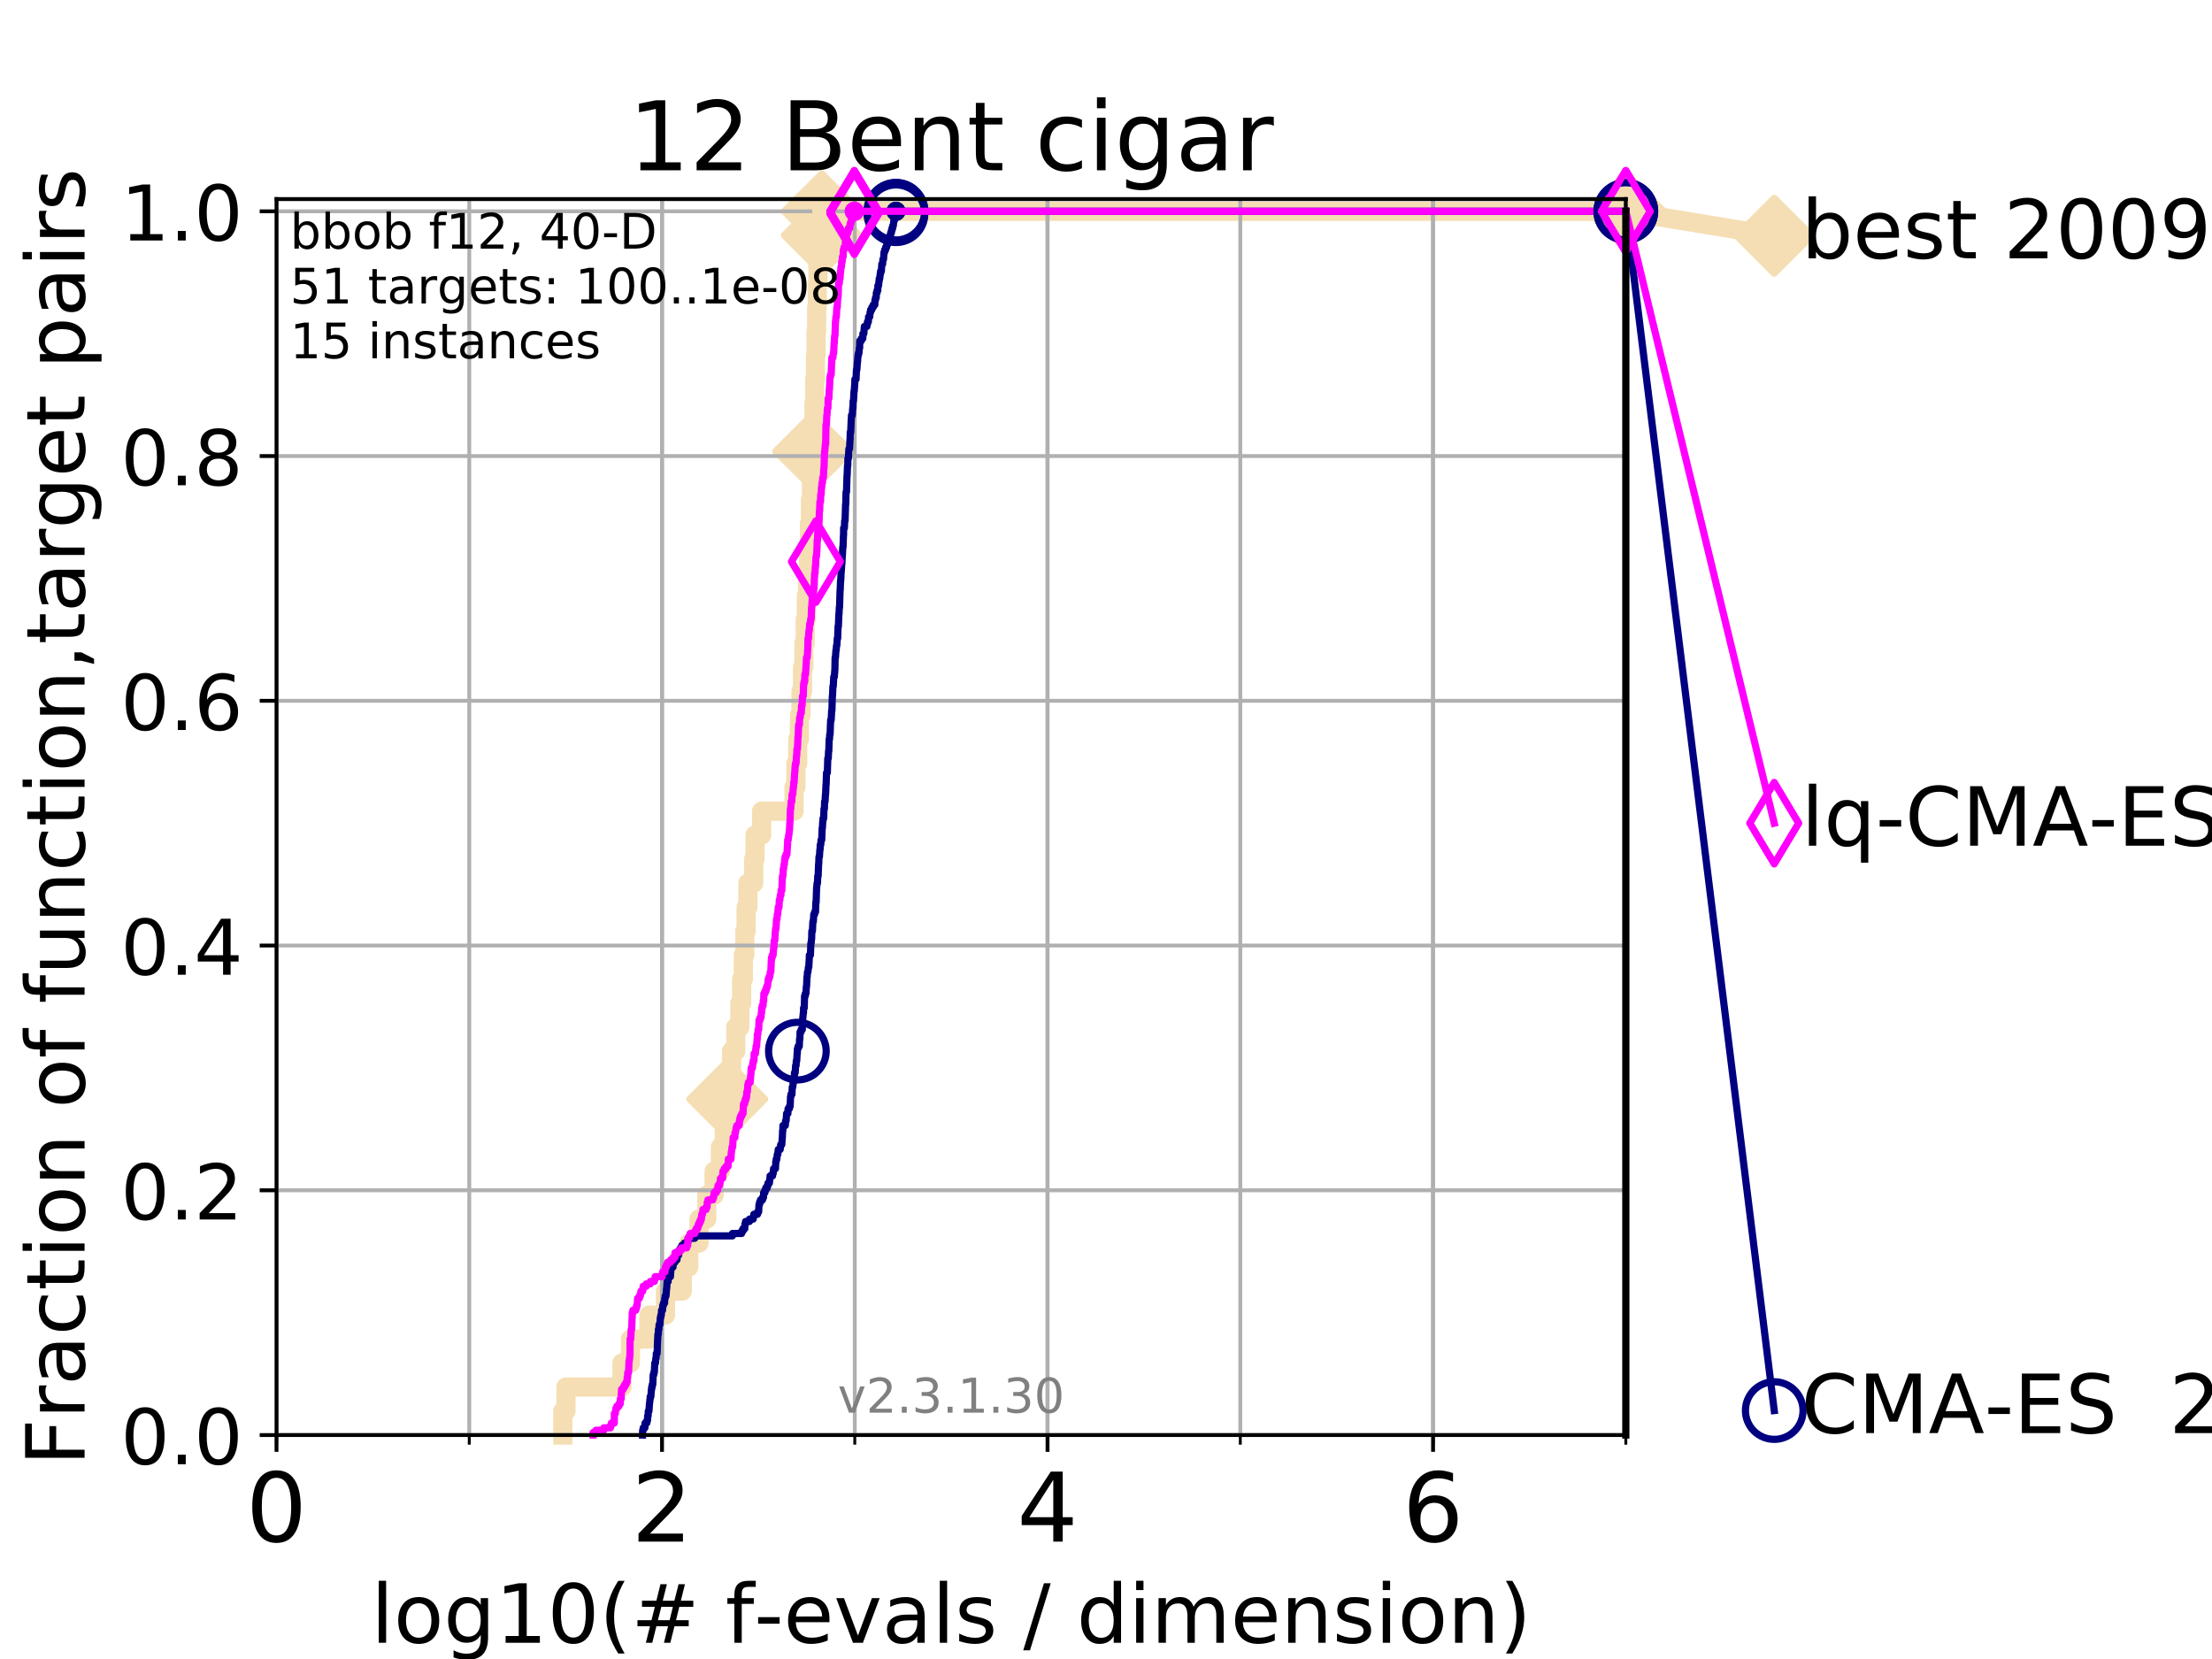 <?xml version="1.0" encoding="utf-8" standalone="no"?>
<!DOCTYPE svg PUBLIC "-//W3C//DTD SVG 1.1//EN"
  "http://www.w3.org/Graphics/SVG/1.1/DTD/svg11.dtd">
<!-- Created with matplotlib (https://matplotlib.org/) -->
<svg height="345.6pt" version="1.1" viewBox="0 0 460.8 345.6" width="460.8pt" xmlns="http://www.w3.org/2000/svg" xmlns:xlink="http://www.w3.org/1999/xlink">
 <defs>
  <style type="text/css">
*{stroke-linecap:butt;stroke-linejoin:round;}
  </style>
 </defs>
 <g id="figure_1">
  <g id="patch_1">
   <path d="M 0 345.6 
L 460.8 345.6 
L 460.8 0 
L 0 0 
z
" style="fill:#ffffff;"/>
  </g>
  <g id="axes_1">
   <g id="patch_2">
    <path d="M 57.6 298.944 
L 338.688 298.944 
L 338.688 41.472 
L 57.6 41.472 
z
" style="fill:#ffffff;"/>
   </g>
   <g id="line2d_1">
    <path d="M 117.246 298.944 
L 117.246 293.946 
L 117.903 293.946 
L 117.903 288.947 
L 129.567 288.947 
L 129.567 283.949 
L 131.332 283.949 
L 131.332 278.95 
L 135.194 278.95 
L 135.194 273.952 
L 138.633 273.952 
L 138.633 268.953 
L 142.134 268.953 
L 142.134 263.955 
L 143.483 263.955 
L 143.483 258.956 
L 145.615 258.956 
L 145.615 253.958 
L 147.239 253.958 
L 147.239 248.959 
L 148.761 248.959 
L 148.761 243.961 
L 150.073 243.961 
L 150.073 238.962 
L 150.873 238.962 
L 150.873 233.964 
L 151.498 233.964 
L 151.498 228.965 
L 152.045 228.965 
L 152.045 223.967 
L 152.387 223.967 
L 152.387 218.968 
L 153.273 218.968 
L 153.273 213.97 
L 154.117 213.97 
L 154.117 208.971 
L 154.499 208.971 
L 154.499 203.973 
L 154.849 203.973 
L 154.849 198.974 
L 155.153 198.974 
L 155.153 193.976 
L 155.433 193.976 
L 155.433 188.977 
L 155.798 188.977 
L 155.798 183.979 
L 157.01 183.979 
L 157.01 178.98 
L 157.279 178.98 
L 157.279 173.982 
L 158.661 173.982 
L 158.661 168.983 
L 165.417 168.983 
L 165.417 163.985 
L 165.804 163.985 
L 165.804 158.986 
L 166.179 158.986 
L 166.179 153.988 
L 166.537 153.988 
L 166.537 148.989 
L 166.868 148.989 
L 166.868 143.991 
L 167.181 143.991 
L 167.181 138.992 
L 167.457 138.992 
L 167.457 133.994 
L 167.734 133.994 
L 167.734 128.995 
L 167.98 128.995 
L 167.98 123.997 
L 168.231 123.997 
L 168.231 118.999 
L 168.431 118.999 
L 168.431 114 
L 168.629 114 
L 168.629 109.002 
L 168.84 109.002 
L 168.84 104.003 
L 169.046 104.003 
L 169.046 99.005 
L 169.239 99.005 
L 169.239 94.006 
L 169.405 94.006 
L 169.405 89.008 
L 169.564 89.008 
L 169.564 84.009 
L 169.714 84.009 
L 169.714 79.011 
L 169.873 79.011 
L 169.873 74.012 
L 170.003 74.012 
L 170.003 69.014 
L 170.129 69.014 
L 170.129 64.015 
L 170.252 64.015 
L 170.252 59.017 
L 170.387 59.017 
L 170.387 54.018 
L 170.56 54.018 
L 170.56 49.02 
L 171.193 49.02 
L 171.193 44.021 
L 338.688 44.021 
" style="fill:none;stroke:#f5deb3;stroke-linecap:square;stroke-width:4;"/>
   </g>
   <g id="line2d_2">
    <defs>
     <path d="M -0 7.778 
L 7.778 0 
L 0 -7.778 
L -7.778 -0 
z
" id="m80777dee5c" style="stroke:#f5deb3;stroke-linejoin:miter;stroke-width:1.5;"/>
    </defs>
    <g>
     <use style="fill:#f5deb3;stroke:#f5deb3;stroke-linejoin:miter;stroke-width:1.5;" x="151.498" xlink:href="#m80777dee5c" y="228.965"/>
     <use style="fill:#f5deb3;stroke:#f5deb3;stroke-linejoin:miter;stroke-width:1.5;" x="169.405" xlink:href="#m80777dee5c" y="94.006"/>
     <use style="fill:#f5deb3;stroke:#f5deb3;stroke-linejoin:miter;stroke-width:1.5;" x="171.193" xlink:href="#m80777dee5c" y="49.02"/>
     <use style="fill:#f5deb3;stroke:#f5deb3;stroke-linejoin:miter;stroke-width:1.5;" x="171.193" xlink:href="#m80777dee5c" y="44.021"/>
     <use style="fill:#f5deb3;stroke:#f5deb3;stroke-linejoin:miter;stroke-width:1.5;" x="338.688" xlink:href="#m80777dee5c" y="44.021"/>
    </g>
   </g>
   <g id="line2d_3">
    <path style="fill:none;stroke:#f5deb3;stroke-linecap:square;stroke-width:4;"/>
    <g/>
   </g>
   <g id="line2d_4">
    <path d="M 338.688 44.021 
L 369.608 49.12 
" style="fill:none;stroke:#f5deb3;stroke-linecap:square;stroke-width:4;"/>
    <g>
     <use style="fill:#f5deb3;stroke:#f5deb3;stroke-linejoin:miter;stroke-width:1.5;" x="338.688" xlink:href="#m80777dee5c" y="44.021"/>
     <use style="fill:#f5deb3;stroke:#f5deb3;stroke-linejoin:miter;stroke-width:1.5;" x="369.608" xlink:href="#m80777dee5c" y="49.12"/>
    </g>
   </g>
   <g id="matplotlib.axis_1">
    <g id="xtick_1">
     <g id="line2d_5">
      <path clip-path="url(#p9b580a4851)" d="M 57.6 298.944 
L 57.6 41.472 
" style="fill:none;stroke:#b0b0b0;stroke-linecap:square;stroke-width:0.8;"/>
     </g>
     <g id="line2d_6">
      <defs>
       <path d="M 0 0 
L 0 3.5 
" id="m348a1a62e8" style="stroke:#000000;stroke-width:0.8;"/>
      </defs>
      <g>
       <use style="stroke:#000000;stroke-width:0.8;" x="57.6" xlink:href="#m348a1a62e8" y="298.944"/>
      </g>
     </g>
     <g id="text_1">
      <!-- 0 -->
      <defs>
       <path d="M 31.781 66.406 
Q 24.172 66.406 20.328 58.906 
Q 16.5 51.422 16.5 36.375 
Q 16.5 21.391 20.328 13.891 
Q 24.172 6.391 31.781 6.391 
Q 39.453 6.391 43.281 13.891 
Q 47.125 21.391 47.125 36.375 
Q 47.125 51.422 43.281 58.906 
Q 39.453 66.406 31.781 66.406 
z
M 31.781 74.219 
Q 44.047 74.219 50.516 64.516 
Q 56.984 54.828 56.984 36.375 
Q 56.984 17.969 50.516 8.266 
Q 44.047 -1.422 31.781 -1.422 
Q 19.531 -1.422 13.062 8.266 
Q 6.594 17.969 6.594 36.375 
Q 6.594 54.828 13.062 64.516 
Q 19.531 74.219 31.781 74.219 
z
" id="DejaVuSans-48"/>
      </defs>
      <g transform="translate(51.237 321.141)scale(0.2 -0.2)">
       <use xlink:href="#DejaVuSans-48"/>
      </g>
     </g>
    </g>
    <g id="xtick_2">
     <g id="line2d_7">
      <path clip-path="url(#p9b580a4851)" d="M 137.911 298.944 
L 137.911 41.472 
" style="fill:none;stroke:#b0b0b0;stroke-linecap:square;stroke-width:0.8;"/>
     </g>
     <g id="line2d_8">
      <g>
       <use style="stroke:#000000;stroke-width:0.8;" x="137.911" xlink:href="#m348a1a62e8" y="298.944"/>
      </g>
     </g>
     <g id="text_2">
      <!-- 2 -->
      <defs>
       <path d="M 19.188 8.297 
L 53.609 8.297 
L 53.609 0 
L 7.328 0 
L 7.328 8.297 
Q 12.938 14.109 22.625 23.891 
Q 32.328 33.688 34.812 36.531 
Q 39.547 41.844 41.422 45.531 
Q 43.312 49.219 43.312 52.781 
Q 43.312 58.594 39.234 62.25 
Q 35.156 65.922 28.609 65.922 
Q 23.969 65.922 18.812 64.312 
Q 13.672 62.703 7.812 59.422 
L 7.812 69.391 
Q 13.766 71.781 18.938 73 
Q 24.125 74.219 28.422 74.219 
Q 39.75 74.219 46.484 68.547 
Q 53.219 62.891 53.219 53.422 
Q 53.219 48.922 51.531 44.891 
Q 49.859 40.875 45.406 35.406 
Q 44.188 33.984 37.641 27.219 
Q 31.109 20.453 19.188 8.297 
z
" id="DejaVuSans-50"/>
      </defs>
      <g transform="translate(131.548 321.141)scale(0.2 -0.2)">
       <use xlink:href="#DejaVuSans-50"/>
      </g>
     </g>
    </g>
    <g id="xtick_3">
     <g id="line2d_9">
      <path clip-path="url(#p9b580a4851)" d="M 218.222 298.944 
L 218.222 41.472 
" style="fill:none;stroke:#b0b0b0;stroke-linecap:square;stroke-width:0.8;"/>
     </g>
     <g id="line2d_10">
      <g>
       <use style="stroke:#000000;stroke-width:0.8;" x="218.222" xlink:href="#m348a1a62e8" y="298.944"/>
      </g>
     </g>
     <g id="text_3">
      <!-- 4 -->
      <defs>
       <path d="M 37.797 64.312 
L 12.891 25.391 
L 37.797 25.391 
z
M 35.203 72.906 
L 47.609 72.906 
L 47.609 25.391 
L 58.016 25.391 
L 58.016 17.188 
L 47.609 17.188 
L 47.609 0 
L 37.797 0 
L 37.797 17.188 
L 4.891 17.188 
L 4.891 26.703 
z
" id="DejaVuSans-52"/>
      </defs>
      <g transform="translate(211.859 321.141)scale(0.2 -0.2)">
       <use xlink:href="#DejaVuSans-52"/>
      </g>
     </g>
    </g>
    <g id="xtick_4">
     <g id="line2d_11">
      <path clip-path="url(#p9b580a4851)" d="M 298.533 298.944 
L 298.533 41.472 
" style="fill:none;stroke:#b0b0b0;stroke-linecap:square;stroke-width:0.8;"/>
     </g>
     <g id="line2d_12">
      <g>
       <use style="stroke:#000000;stroke-width:0.8;" x="298.533" xlink:href="#m348a1a62e8" y="298.944"/>
      </g>
     </g>
     <g id="text_4">
      <!-- 6 -->
      <defs>
       <path d="M 33.016 40.375 
Q 26.375 40.375 22.484 35.828 
Q 18.609 31.297 18.609 23.391 
Q 18.609 15.531 22.484 10.953 
Q 26.375 6.391 33.016 6.391 
Q 39.656 6.391 43.531 10.953 
Q 47.406 15.531 47.406 23.391 
Q 47.406 31.297 43.531 35.828 
Q 39.656 40.375 33.016 40.375 
z
M 52.594 71.297 
L 52.594 62.312 
Q 48.875 64.062 45.094 64.984 
Q 41.312 65.922 37.594 65.922 
Q 27.828 65.922 22.672 59.328 
Q 17.531 52.734 16.797 39.406 
Q 19.672 43.656 24.016 45.922 
Q 28.375 48.188 33.594 48.188 
Q 44.578 48.188 50.953 41.516 
Q 57.328 34.859 57.328 23.391 
Q 57.328 12.156 50.688 5.359 
Q 44.047 -1.422 33.016 -1.422 
Q 20.359 -1.422 13.672 8.266 
Q 6.984 17.969 6.984 36.375 
Q 6.984 53.656 15.188 63.938 
Q 23.391 74.219 37.203 74.219 
Q 40.922 74.219 44.703 73.484 
Q 48.484 72.75 52.594 71.297 
z
" id="DejaVuSans-54"/>
      </defs>
      <g transform="translate(292.17 321.141)scale(0.2 -0.2)">
       <use xlink:href="#DejaVuSans-54"/>
      </g>
     </g>
    </g>
    <g id="xtick_5">
     <g id="line2d_13">
      <path clip-path="url(#p9b580a4851)" d="M 57.6 298.944 
L 57.6 41.472 
" style="fill:none;stroke:#b0b0b0;stroke-linecap:square;stroke-width:0.8;"/>
     </g>
     <g id="line2d_14">
      <defs>
       <path d="M 0 0 
L 0 2 
" id="m6954f431f0" style="stroke:#000000;stroke-width:0.6;"/>
      </defs>
      <g>
       <use style="stroke:#000000;stroke-width:0.6;" x="57.6" xlink:href="#m6954f431f0" y="298.944"/>
      </g>
     </g>
    </g>
    <g id="xtick_6">
     <g id="line2d_15">
      <path clip-path="url(#p9b580a4851)" d="M 97.755 298.944 
L 97.755 41.472 
" style="fill:none;stroke:#b0b0b0;stroke-linecap:square;stroke-width:0.8;"/>
     </g>
     <g id="line2d_16">
      <g>
       <use style="stroke:#000000;stroke-width:0.6;" x="97.755" xlink:href="#m6954f431f0" y="298.944"/>
      </g>
     </g>
    </g>
    <g id="xtick_7">
     <g id="line2d_17">
      <path clip-path="url(#p9b580a4851)" d="M 137.911 298.944 
L 137.911 41.472 
" style="fill:none;stroke:#b0b0b0;stroke-linecap:square;stroke-width:0.8;"/>
     </g>
     <g id="line2d_18">
      <g>
       <use style="stroke:#000000;stroke-width:0.6;" x="137.911" xlink:href="#m6954f431f0" y="298.944"/>
      </g>
     </g>
    </g>
    <g id="xtick_8">
     <g id="line2d_19">
      <path clip-path="url(#p9b580a4851)" d="M 178.066 298.944 
L 178.066 41.472 
" style="fill:none;stroke:#b0b0b0;stroke-linecap:square;stroke-width:0.8;"/>
     </g>
     <g id="line2d_20">
      <g>
       <use style="stroke:#000000;stroke-width:0.6;" x="178.066" xlink:href="#m6954f431f0" y="298.944"/>
      </g>
     </g>
    </g>
    <g id="xtick_9">
     <g id="line2d_21">
      <path clip-path="url(#p9b580a4851)" d="M 218.222 298.944 
L 218.222 41.472 
" style="fill:none;stroke:#b0b0b0;stroke-linecap:square;stroke-width:0.8;"/>
     </g>
     <g id="line2d_22">
      <g>
       <use style="stroke:#000000;stroke-width:0.6;" x="218.222" xlink:href="#m6954f431f0" y="298.944"/>
      </g>
     </g>
    </g>
    <g id="xtick_10">
     <g id="line2d_23">
      <path clip-path="url(#p9b580a4851)" d="M 258.377 298.944 
L 258.377 41.472 
" style="fill:none;stroke:#b0b0b0;stroke-linecap:square;stroke-width:0.8;"/>
     </g>
     <g id="line2d_24">
      <g>
       <use style="stroke:#000000;stroke-width:0.6;" x="258.377" xlink:href="#m6954f431f0" y="298.944"/>
      </g>
     </g>
    </g>
    <g id="xtick_11">
     <g id="line2d_25">
      <path clip-path="url(#p9b580a4851)" d="M 298.533 298.944 
L 298.533 41.472 
" style="fill:none;stroke:#b0b0b0;stroke-linecap:square;stroke-width:0.8;"/>
     </g>
     <g id="line2d_26">
      <g>
       <use style="stroke:#000000;stroke-width:0.6;" x="298.533" xlink:href="#m6954f431f0" y="298.944"/>
      </g>
     </g>
    </g>
    <g id="xtick_12">
     <g id="line2d_27">
      <path clip-path="url(#p9b580a4851)" d="M 338.688 298.944 
L 338.688 41.472 
" style="fill:none;stroke:#b0b0b0;stroke-linecap:square;stroke-width:0.8;"/>
     </g>
     <g id="line2d_28">
      <g>
       <use style="stroke:#000000;stroke-width:0.6;" x="338.688" xlink:href="#m6954f431f0" y="298.944"/>
      </g>
     </g>
    </g>
    <g id="text_5">
     <!-- log10(# f-evals / dimension) -->
     <defs>
      <path d="M 9.422 75.984 
L 18.406 75.984 
L 18.406 0 
L 9.422 0 
z
" id="DejaVuSans-108"/>
      <path d="M 30.609 48.391 
Q 23.391 48.391 19.188 42.75 
Q 14.984 37.109 14.984 27.297 
Q 14.984 17.484 19.156 11.844 
Q 23.344 6.203 30.609 6.203 
Q 37.797 6.203 41.984 11.859 
Q 46.188 17.531 46.188 27.297 
Q 46.188 37.016 41.984 42.703 
Q 37.797 48.391 30.609 48.391 
z
M 30.609 56 
Q 42.328 56 49.016 48.375 
Q 55.719 40.766 55.719 27.297 
Q 55.719 13.875 49.016 6.219 
Q 42.328 -1.422 30.609 -1.422 
Q 18.844 -1.422 12.172 6.219 
Q 5.516 13.875 5.516 27.297 
Q 5.516 40.766 12.172 48.375 
Q 18.844 56 30.609 56 
z
" id="DejaVuSans-111"/>
      <path d="M 45.406 27.984 
Q 45.406 37.75 41.375 43.109 
Q 37.359 48.484 30.078 48.484 
Q 22.859 48.484 18.828 43.109 
Q 14.797 37.75 14.797 27.984 
Q 14.797 18.266 18.828 12.891 
Q 22.859 7.516 30.078 7.516 
Q 37.359 7.516 41.375 12.891 
Q 45.406 18.266 45.406 27.984 
z
M 54.391 6.781 
Q 54.391 -7.172 48.188 -13.984 
Q 42 -20.797 29.203 -20.797 
Q 24.469 -20.797 20.266 -20.094 
Q 16.062 -19.391 12.109 -17.922 
L 12.109 -9.188 
Q 16.062 -11.328 19.922 -12.344 
Q 23.781 -13.375 27.781 -13.375 
Q 36.625 -13.375 41.016 -8.766 
Q 45.406 -4.156 45.406 5.172 
L 45.406 9.625 
Q 42.625 4.781 38.281 2.391 
Q 33.938 0 27.875 0 
Q 17.828 0 11.672 7.656 
Q 5.516 15.328 5.516 27.984 
Q 5.516 40.672 11.672 48.328 
Q 17.828 56 27.875 56 
Q 33.938 56 38.281 53.609 
Q 42.625 51.219 45.406 46.391 
L 45.406 54.688 
L 54.391 54.688 
z
" id="DejaVuSans-103"/>
      <path d="M 12.406 8.297 
L 28.516 8.297 
L 28.516 63.922 
L 10.984 60.406 
L 10.984 69.391 
L 28.422 72.906 
L 38.281 72.906 
L 38.281 8.297 
L 54.391 8.297 
L 54.391 0 
L 12.406 0 
z
" id="DejaVuSans-49"/>
      <path d="M 31 75.875 
Q 24.469 64.656 21.281 53.656 
Q 18.109 42.672 18.109 31.391 
Q 18.109 20.125 21.312 9.062 
Q 24.516 -2 31 -13.188 
L 23.188 -13.188 
Q 15.875 -1.703 12.234 9.375 
Q 8.594 20.453 8.594 31.391 
Q 8.594 42.281 12.203 53.312 
Q 15.828 64.359 23.188 75.875 
z
" id="DejaVuSans-40"/>
      <path d="M 51.125 44 
L 36.922 44 
L 32.812 27.688 
L 47.125 27.688 
z
M 43.797 71.781 
L 38.719 51.516 
L 52.984 51.516 
L 58.109 71.781 
L 65.922 71.781 
L 60.891 51.516 
L 76.125 51.516 
L 76.125 44 
L 58.984 44 
L 54.984 27.688 
L 70.516 27.688 
L 70.516 20.219 
L 53.078 20.219 
L 48 0 
L 40.188 0 
L 45.219 20.219 
L 30.906 20.219 
L 25.875 0 
L 18.016 0 
L 23.094 20.219 
L 7.719 20.219 
L 7.719 27.688 
L 24.906 27.688 
L 29 44 
L 13.281 44 
L 13.281 51.516 
L 30.906 51.516 
L 35.891 71.781 
z
" id="DejaVuSans-35"/>
      <path id="DejaVuSans-32"/>
      <path d="M 37.109 75.984 
L 37.109 68.5 
L 28.516 68.5 
Q 23.688 68.5 21.797 66.547 
Q 19.922 64.594 19.922 59.516 
L 19.922 54.688 
L 34.719 54.688 
L 34.719 47.703 
L 19.922 47.703 
L 19.922 0 
L 10.891 0 
L 10.891 47.703 
L 2.297 47.703 
L 2.297 54.688 
L 10.891 54.688 
L 10.891 58.5 
Q 10.891 67.625 15.141 71.797 
Q 19.391 75.984 28.609 75.984 
z
" id="DejaVuSans-102"/>
      <path d="M 4.891 31.391 
L 31.203 31.391 
L 31.203 23.391 
L 4.891 23.391 
z
" id="DejaVuSans-45"/>
      <path d="M 56.203 29.594 
L 56.203 25.203 
L 14.891 25.203 
Q 15.484 15.922 20.484 11.062 
Q 25.484 6.203 34.422 6.203 
Q 39.594 6.203 44.453 7.469 
Q 49.312 8.734 54.109 11.281 
L 54.109 2.781 
Q 49.266 0.734 44.188 -0.344 
Q 39.109 -1.422 33.891 -1.422 
Q 20.797 -1.422 13.156 6.188 
Q 5.516 13.812 5.516 26.812 
Q 5.516 40.234 12.766 48.109 
Q 20.016 56 32.328 56 
Q 43.359 56 49.781 48.891 
Q 56.203 41.797 56.203 29.594 
z
M 47.219 32.234 
Q 47.125 39.594 43.094 43.984 
Q 39.062 48.391 32.422 48.391 
Q 24.906 48.391 20.391 44.141 
Q 15.875 39.891 15.188 32.172 
z
" id="DejaVuSans-101"/>
      <path d="M 2.984 54.688 
L 12.5 54.688 
L 29.594 8.797 
L 46.688 54.688 
L 56.203 54.688 
L 35.688 0 
L 23.484 0 
z
" id="DejaVuSans-118"/>
      <path d="M 34.281 27.484 
Q 23.391 27.484 19.188 25 
Q 14.984 22.516 14.984 16.5 
Q 14.984 11.719 18.141 8.906 
Q 21.297 6.109 26.703 6.109 
Q 34.188 6.109 38.703 11.406 
Q 43.219 16.703 43.219 25.484 
L 43.219 27.484 
z
M 52.203 31.203 
L 52.203 0 
L 43.219 0 
L 43.219 8.297 
Q 40.141 3.328 35.547 0.953 
Q 30.953 -1.422 24.312 -1.422 
Q 15.922 -1.422 10.953 3.297 
Q 6 8.016 6 15.922 
Q 6 25.141 12.172 29.828 
Q 18.359 34.516 30.609 34.516 
L 43.219 34.516 
L 43.219 35.406 
Q 43.219 41.609 39.141 45 
Q 35.062 48.391 27.688 48.391 
Q 23 48.391 18.547 47.266 
Q 14.109 46.141 10.016 43.891 
L 10.016 52.203 
Q 14.938 54.109 19.578 55.047 
Q 24.219 56 28.609 56 
Q 40.484 56 46.344 49.844 
Q 52.203 43.703 52.203 31.203 
z
" id="DejaVuSans-97"/>
      <path d="M 44.281 53.078 
L 44.281 44.578 
Q 40.484 46.531 36.375 47.5 
Q 32.281 48.484 27.875 48.484 
Q 21.188 48.484 17.844 46.438 
Q 14.5 44.391 14.5 40.281 
Q 14.5 37.156 16.891 35.375 
Q 19.281 33.594 26.516 31.984 
L 29.594 31.297 
Q 39.156 29.25 43.188 25.516 
Q 47.219 21.781 47.219 15.094 
Q 47.219 7.469 41.188 3.016 
Q 35.156 -1.422 24.609 -1.422 
Q 20.219 -1.422 15.453 -0.562 
Q 10.688 0.297 5.422 2 
L 5.422 11.281 
Q 10.406 8.688 15.234 7.391 
Q 20.062 6.109 24.812 6.109 
Q 31.156 6.109 34.562 8.281 
Q 37.984 10.453 37.984 14.406 
Q 37.984 18.062 35.516 20.016 
Q 33.062 21.969 24.703 23.781 
L 21.578 24.516 
Q 13.234 26.266 9.516 29.906 
Q 5.812 33.547 5.812 39.891 
Q 5.812 47.609 11.281 51.797 
Q 16.75 56 26.812 56 
Q 31.781 56 36.172 55.266 
Q 40.578 54.547 44.281 53.078 
z
" id="DejaVuSans-115"/>
      <path d="M 25.391 72.906 
L 33.688 72.906 
L 8.297 -9.281 
L 0 -9.281 
z
" id="DejaVuSans-47"/>
      <path d="M 45.406 46.391 
L 45.406 75.984 
L 54.391 75.984 
L 54.391 0 
L 45.406 0 
L 45.406 8.203 
Q 42.578 3.328 38.25 0.953 
Q 33.938 -1.422 27.875 -1.422 
Q 17.969 -1.422 11.734 6.484 
Q 5.516 14.406 5.516 27.297 
Q 5.516 40.188 11.734 48.094 
Q 17.969 56 27.875 56 
Q 33.938 56 38.25 53.625 
Q 42.578 51.266 45.406 46.391 
z
M 14.797 27.297 
Q 14.797 17.391 18.875 11.75 
Q 22.953 6.109 30.078 6.109 
Q 37.203 6.109 41.297 11.75 
Q 45.406 17.391 45.406 27.297 
Q 45.406 37.203 41.297 42.844 
Q 37.203 48.484 30.078 48.484 
Q 22.953 48.484 18.875 42.844 
Q 14.797 37.203 14.797 27.297 
z
" id="DejaVuSans-100"/>
      <path d="M 9.422 54.688 
L 18.406 54.688 
L 18.406 0 
L 9.422 0 
z
M 9.422 75.984 
L 18.406 75.984 
L 18.406 64.594 
L 9.422 64.594 
z
" id="DejaVuSans-105"/>
      <path d="M 52 44.188 
Q 55.375 50.25 60.062 53.125 
Q 64.75 56 71.094 56 
Q 79.641 56 84.281 50.016 
Q 88.922 44.047 88.922 33.016 
L 88.922 0 
L 79.891 0 
L 79.891 32.719 
Q 79.891 40.578 77.094 44.375 
Q 74.312 48.188 68.609 48.188 
Q 61.625 48.188 57.562 43.547 
Q 53.516 38.922 53.516 30.906 
L 53.516 0 
L 44.484 0 
L 44.484 32.719 
Q 44.484 40.625 41.703 44.406 
Q 38.922 48.188 33.109 48.188 
Q 26.219 48.188 22.156 43.531 
Q 18.109 38.875 18.109 30.906 
L 18.109 0 
L 9.078 0 
L 9.078 54.688 
L 18.109 54.688 
L 18.109 46.188 
Q 21.188 51.219 25.484 53.609 
Q 29.781 56 35.688 56 
Q 41.656 56 45.828 52.969 
Q 50 49.953 52 44.188 
z
" id="DejaVuSans-109"/>
      <path d="M 54.891 33.016 
L 54.891 0 
L 45.906 0 
L 45.906 32.719 
Q 45.906 40.484 42.875 44.328 
Q 39.844 48.188 33.797 48.188 
Q 26.516 48.188 22.312 43.547 
Q 18.109 38.922 18.109 30.906 
L 18.109 0 
L 9.078 0 
L 9.078 54.688 
L 18.109 54.688 
L 18.109 46.188 
Q 21.344 51.125 25.703 53.562 
Q 30.078 56 35.797 56 
Q 45.219 56 50.047 50.172 
Q 54.891 44.344 54.891 33.016 
z
" id="DejaVuSans-110"/>
      <path d="M 8.016 75.875 
L 15.828 75.875 
Q 23.141 64.359 26.781 53.312 
Q 30.422 42.281 30.422 31.391 
Q 30.422 20.453 26.781 9.375 
Q 23.141 -1.703 15.828 -13.188 
L 8.016 -13.188 
Q 14.5 -2 17.703 9.062 
Q 20.906 20.125 20.906 31.391 
Q 20.906 42.672 17.703 53.656 
Q 14.5 64.656 8.016 75.875 
z
" id="DejaVuSans-41"/>
     </defs>
     <g transform="translate(77.303 342.218)scale(0.17 -0.17)">
      <use xlink:href="#DejaVuSans-108"/>
      <use x="27.783" xlink:href="#DejaVuSans-111"/>
      <use x="88.965" xlink:href="#DejaVuSans-103"/>
      <use x="152.441" xlink:href="#DejaVuSans-49"/>
      <use x="216.064" xlink:href="#DejaVuSans-48"/>
      <use x="279.688" xlink:href="#DejaVuSans-40"/>
      <use x="318.701" xlink:href="#DejaVuSans-35"/>
      <use x="402.49" xlink:href="#DejaVuSans-32"/>
      <use x="434.277" xlink:href="#DejaVuSans-102"/>
      <use x="469.404" xlink:href="#DejaVuSans-45"/>
      <use x="505.488" xlink:href="#DejaVuSans-101"/>
      <use x="567.012" xlink:href="#DejaVuSans-118"/>
      <use x="626.191" xlink:href="#DejaVuSans-97"/>
      <use x="687.471" xlink:href="#DejaVuSans-108"/>
      <use x="715.254" xlink:href="#DejaVuSans-115"/>
      <use x="767.354" xlink:href="#DejaVuSans-32"/>
      <use x="799.141" xlink:href="#DejaVuSans-47"/>
      <use x="832.832" xlink:href="#DejaVuSans-32"/>
      <use x="864.619" xlink:href="#DejaVuSans-100"/>
      <use x="928.096" xlink:href="#DejaVuSans-105"/>
      <use x="955.879" xlink:href="#DejaVuSans-109"/>
      <use x="1053.291" xlink:href="#DejaVuSans-101"/>
      <use x="1114.814" xlink:href="#DejaVuSans-110"/>
      <use x="1178.193" xlink:href="#DejaVuSans-115"/>
      <use x="1230.293" xlink:href="#DejaVuSans-105"/>
      <use x="1258.076" xlink:href="#DejaVuSans-111"/>
      <use x="1319.258" xlink:href="#DejaVuSans-110"/>
      <use x="1382.637" xlink:href="#DejaVuSans-41"/>
     </g>
    </g>
   </g>
   <g id="matplotlib.axis_2">
    <g id="ytick_1">
     <g id="line2d_29">
      <path clip-path="url(#p9b580a4851)" d="M 57.6 298.944 
L 338.688 298.944 
" style="fill:none;stroke:#b0b0b0;stroke-linecap:square;stroke-width:0.8;"/>
     </g>
     <g id="line2d_30">
      <defs>
       <path d="M 0 0 
L -3.5 0 
" id="mbf0f40ca72" style="stroke:#000000;stroke-width:0.8;"/>
      </defs>
      <g>
       <use style="stroke:#000000;stroke-width:0.8;" x="57.6" xlink:href="#mbf0f40ca72" y="298.944"/>
      </g>
     </g>
     <g id="text_6">
      <!-- 0.0 -->
      <defs>
       <path d="M 10.688 12.406 
L 21 12.406 
L 21 0 
L 10.688 0 
z
" id="DejaVuSans-46"/>
      </defs>
      <g transform="translate(25.155 305.023)scale(0.16 -0.16)">
       <use xlink:href="#DejaVuSans-48"/>
       <use x="63.623" xlink:href="#DejaVuSans-46"/>
       <use x="95.41" xlink:href="#DejaVuSans-48"/>
      </g>
     </g>
    </g>
    <g id="ytick_2">
     <g id="line2d_31">
      <path clip-path="url(#p9b580a4851)" d="M 57.6 247.959 
L 338.688 247.959 
" style="fill:none;stroke:#b0b0b0;stroke-linecap:square;stroke-width:0.8;"/>
     </g>
     <g id="line2d_32">
      <g>
       <use style="stroke:#000000;stroke-width:0.8;" x="57.6" xlink:href="#mbf0f40ca72" y="247.959"/>
      </g>
     </g>
     <g id="text_7">
      <!-- 0.2 -->
      <g transform="translate(25.155 254.038)scale(0.16 -0.16)">
       <use xlink:href="#DejaVuSans-48"/>
       <use x="63.623" xlink:href="#DejaVuSans-46"/>
       <use x="95.41" xlink:href="#DejaVuSans-50"/>
      </g>
     </g>
    </g>
    <g id="ytick_3">
     <g id="line2d_33">
      <path clip-path="url(#p9b580a4851)" d="M 57.6 196.975 
L 338.688 196.975 
" style="fill:none;stroke:#b0b0b0;stroke-linecap:square;stroke-width:0.8;"/>
     </g>
     <g id="line2d_34">
      <g>
       <use style="stroke:#000000;stroke-width:0.8;" x="57.6" xlink:href="#mbf0f40ca72" y="196.975"/>
      </g>
     </g>
     <g id="text_8">
      <!-- 0.4 -->
      <g transform="translate(25.155 203.054)scale(0.16 -0.16)">
       <use xlink:href="#DejaVuSans-48"/>
       <use x="63.623" xlink:href="#DejaVuSans-46"/>
       <use x="95.41" xlink:href="#DejaVuSans-52"/>
      </g>
     </g>
    </g>
    <g id="ytick_4">
     <g id="line2d_35">
      <path clip-path="url(#p9b580a4851)" d="M 57.6 145.99 
L 338.688 145.99 
" style="fill:none;stroke:#b0b0b0;stroke-linecap:square;stroke-width:0.8;"/>
     </g>
     <g id="line2d_36">
      <g>
       <use style="stroke:#000000;stroke-width:0.8;" x="57.6" xlink:href="#mbf0f40ca72" y="145.99"/>
      </g>
     </g>
     <g id="text_9">
      <!-- 0.6 -->
      <g transform="translate(25.155 152.069)scale(0.16 -0.16)">
       <use xlink:href="#DejaVuSans-48"/>
       <use x="63.623" xlink:href="#DejaVuSans-46"/>
       <use x="95.41" xlink:href="#DejaVuSans-54"/>
      </g>
     </g>
    </g>
    <g id="ytick_5">
     <g id="line2d_37">
      <path clip-path="url(#p9b580a4851)" d="M 57.6 95.006 
L 338.688 95.006 
" style="fill:none;stroke:#b0b0b0;stroke-linecap:square;stroke-width:0.8;"/>
     </g>
     <g id="line2d_38">
      <g>
       <use style="stroke:#000000;stroke-width:0.8;" x="57.6" xlink:href="#mbf0f40ca72" y="95.006"/>
      </g>
     </g>
     <g id="text_10">
      <!-- 0.8 -->
      <defs>
       <path d="M 31.781 34.625 
Q 24.75 34.625 20.719 30.859 
Q 16.703 27.094 16.703 20.516 
Q 16.703 13.922 20.719 10.156 
Q 24.75 6.391 31.781 6.391 
Q 38.812 6.391 42.859 10.172 
Q 46.922 13.969 46.922 20.516 
Q 46.922 27.094 42.891 30.859 
Q 38.875 34.625 31.781 34.625 
z
M 21.922 38.812 
Q 15.578 40.375 12.031 44.719 
Q 8.5 49.078 8.5 55.328 
Q 8.5 64.062 14.719 69.141 
Q 20.953 74.219 31.781 74.219 
Q 42.672 74.219 48.875 69.141 
Q 55.078 64.062 55.078 55.328 
Q 55.078 49.078 51.531 44.719 
Q 48 40.375 41.703 38.812 
Q 48.828 37.156 52.797 32.312 
Q 56.781 27.484 56.781 20.516 
Q 56.781 9.906 50.312 4.234 
Q 43.844 -1.422 31.781 -1.422 
Q 19.734 -1.422 13.25 4.234 
Q 6.781 9.906 6.781 20.516 
Q 6.781 27.484 10.781 32.312 
Q 14.797 37.156 21.922 38.812 
z
M 18.312 54.391 
Q 18.312 48.734 21.844 45.562 
Q 25.391 42.391 31.781 42.391 
Q 38.141 42.391 41.719 45.562 
Q 45.312 48.734 45.312 54.391 
Q 45.312 60.062 41.719 63.234 
Q 38.141 66.406 31.781 66.406 
Q 25.391 66.406 21.844 63.234 
Q 18.312 60.062 18.312 54.391 
z
" id="DejaVuSans-56"/>
      </defs>
      <g transform="translate(25.155 101.085)scale(0.16 -0.16)">
       <use xlink:href="#DejaVuSans-48"/>
       <use x="63.623" xlink:href="#DejaVuSans-46"/>
       <use x="95.41" xlink:href="#DejaVuSans-56"/>
      </g>
     </g>
    </g>
    <g id="ytick_6">
     <g id="line2d_39">
      <path clip-path="url(#p9b580a4851)" d="M 57.6 44.021 
L 338.688 44.021 
" style="fill:none;stroke:#b0b0b0;stroke-linecap:square;stroke-width:0.8;"/>
     </g>
     <g id="line2d_40">
      <g>
       <use style="stroke:#000000;stroke-width:0.8;" x="57.6" xlink:href="#mbf0f40ca72" y="44.021"/>
      </g>
     </g>
     <g id="text_11">
      <!-- 1.0 -->
      <g transform="translate(25.155 50.1)scale(0.16 -0.16)">
       <use xlink:href="#DejaVuSans-49"/>
       <use x="63.623" xlink:href="#DejaVuSans-46"/>
       <use x="95.41" xlink:href="#DejaVuSans-48"/>
      </g>
     </g>
    </g>
    <g id="text_12">
     <!-- Fraction of function,target pairs -->
     <defs>
      <path d="M 9.812 72.906 
L 51.703 72.906 
L 51.703 64.594 
L 19.672 64.594 
L 19.672 43.109 
L 48.578 43.109 
L 48.578 34.812 
L 19.672 34.812 
L 19.672 0 
L 9.812 0 
z
" id="DejaVuSans-70"/>
      <path d="M 41.109 46.297 
Q 39.594 47.172 37.812 47.578 
Q 36.031 48 33.891 48 
Q 26.266 48 22.188 43.047 
Q 18.109 38.094 18.109 28.812 
L 18.109 0 
L 9.078 0 
L 9.078 54.688 
L 18.109 54.688 
L 18.109 46.188 
Q 20.953 51.172 25.484 53.578 
Q 30.031 56 36.531 56 
Q 37.453 56 38.578 55.875 
Q 39.703 55.766 41.062 55.516 
z
" id="DejaVuSans-114"/>
      <path d="M 48.781 52.594 
L 48.781 44.188 
Q 44.969 46.297 41.141 47.344 
Q 37.312 48.391 33.406 48.391 
Q 24.656 48.391 19.812 42.844 
Q 14.984 37.312 14.984 27.297 
Q 14.984 17.281 19.812 11.734 
Q 24.656 6.203 33.406 6.203 
Q 37.312 6.203 41.141 7.25 
Q 44.969 8.297 48.781 10.406 
L 48.781 2.094 
Q 45.016 0.344 40.984 -0.531 
Q 36.969 -1.422 32.422 -1.422 
Q 20.062 -1.422 12.781 6.344 
Q 5.516 14.109 5.516 27.297 
Q 5.516 40.672 12.859 48.328 
Q 20.219 56 33.016 56 
Q 37.156 56 41.109 55.141 
Q 45.062 54.297 48.781 52.594 
z
" id="DejaVuSans-99"/>
      <path d="M 18.312 70.219 
L 18.312 54.688 
L 36.812 54.688 
L 36.812 47.703 
L 18.312 47.703 
L 18.312 18.016 
Q 18.312 11.328 20.141 9.422 
Q 21.969 7.516 27.594 7.516 
L 36.812 7.516 
L 36.812 0 
L 27.594 0 
Q 17.188 0 13.234 3.875 
Q 9.281 7.766 9.281 18.016 
L 9.281 47.703 
L 2.688 47.703 
L 2.688 54.688 
L 9.281 54.688 
L 9.281 70.219 
z
" id="DejaVuSans-116"/>
      <path d="M 8.5 21.578 
L 8.5 54.688 
L 17.484 54.688 
L 17.484 21.922 
Q 17.484 14.156 20.5 10.266 
Q 23.531 6.391 29.594 6.391 
Q 36.859 6.391 41.078 11.031 
Q 45.312 15.672 45.312 23.688 
L 45.312 54.688 
L 54.297 54.688 
L 54.297 0 
L 45.312 0 
L 45.312 8.406 
Q 42.047 3.422 37.719 1 
Q 33.406 -1.422 27.688 -1.422 
Q 18.266 -1.422 13.375 4.438 
Q 8.5 10.297 8.5 21.578 
z
M 31.109 56 
z
" id="DejaVuSans-117"/>
      <path d="M 11.719 12.406 
L 22.016 12.406 
L 22.016 4 
L 14.016 -11.625 
L 7.719 -11.625 
L 11.719 4 
z
" id="DejaVuSans-44"/>
      <path d="M 18.109 8.203 
L 18.109 -20.797 
L 9.078 -20.797 
L 9.078 54.688 
L 18.109 54.688 
L 18.109 46.391 
Q 20.953 51.266 25.266 53.625 
Q 29.594 56 35.594 56 
Q 45.562 56 51.781 48.094 
Q 58.016 40.188 58.016 27.297 
Q 58.016 14.406 51.781 6.484 
Q 45.562 -1.422 35.594 -1.422 
Q 29.594 -1.422 25.266 0.953 
Q 20.953 3.328 18.109 8.203 
z
M 48.688 27.297 
Q 48.688 37.203 44.609 42.844 
Q 40.531 48.484 33.406 48.484 
Q 26.266 48.484 22.188 42.844 
Q 18.109 37.203 18.109 27.297 
Q 18.109 17.391 22.188 11.75 
Q 26.266 6.109 33.406 6.109 
Q 40.531 6.109 44.609 11.75 
Q 48.688 17.391 48.688 27.297 
z
" id="DejaVuSans-112"/>
     </defs>
     <g transform="translate(17.62 305.347)rotate(-90)scale(0.17 -0.17)">
      <use xlink:href="#DejaVuSans-70"/>
      <use x="57.41" xlink:href="#DejaVuSans-114"/>
      <use x="98.523" xlink:href="#DejaVuSans-97"/>
      <use x="159.803" xlink:href="#DejaVuSans-99"/>
      <use x="214.783" xlink:href="#DejaVuSans-116"/>
      <use x="253.992" xlink:href="#DejaVuSans-105"/>
      <use x="281.775" xlink:href="#DejaVuSans-111"/>
      <use x="342.957" xlink:href="#DejaVuSans-110"/>
      <use x="406.336" xlink:href="#DejaVuSans-32"/>
      <use x="438.123" xlink:href="#DejaVuSans-111"/>
      <use x="499.305" xlink:href="#DejaVuSans-102"/>
      <use x="534.51" xlink:href="#DejaVuSans-32"/>
      <use x="566.297" xlink:href="#DejaVuSans-102"/>
      <use x="601.502" xlink:href="#DejaVuSans-117"/>
      <use x="664.881" xlink:href="#DejaVuSans-110"/>
      <use x="728.26" xlink:href="#DejaVuSans-99"/>
      <use x="783.24" xlink:href="#DejaVuSans-116"/>
      <use x="822.449" xlink:href="#DejaVuSans-105"/>
      <use x="850.232" xlink:href="#DejaVuSans-111"/>
      <use x="911.414" xlink:href="#DejaVuSans-110"/>
      <use x="974.793" xlink:href="#DejaVuSans-44"/>
      <use x="1006.58" xlink:href="#DejaVuSans-116"/>
      <use x="1045.789" xlink:href="#DejaVuSans-97"/>
      <use x="1107.068" xlink:href="#DejaVuSans-114"/>
      <use x="1148.166" xlink:href="#DejaVuSans-103"/>
      <use x="1211.643" xlink:href="#DejaVuSans-101"/>
      <use x="1273.166" xlink:href="#DejaVuSans-116"/>
      <use x="1312.375" xlink:href="#DejaVuSans-32"/>
      <use x="1344.162" xlink:href="#DejaVuSans-112"/>
      <use x="1407.639" xlink:href="#DejaVuSans-97"/>
      <use x="1468.918" xlink:href="#DejaVuSans-105"/>
      <use x="1496.701" xlink:href="#DejaVuSans-114"/>
      <use x="1537.814" xlink:href="#DejaVuSans-115"/>
     </g>
    </g>
   </g>
   <g id="line2d_41">
    <defs>
     <path d="M 0 1.5 
C 0.398 1.5 0.779 1.342 1.061 1.061 
C 1.342 0.779 1.5 0.398 1.5 0 
C 1.5 -0.398 1.342 -0.779 1.061 -1.061 
C 0.779 -1.342 0.398 -1.5 0 -1.5 
C -0.398 -1.5 -0.779 -1.342 -1.061 -1.061 
C -1.342 -0.779 -1.5 -0.398 -1.5 0 
C -1.5 0.398 -1.342 0.779 -1.061 1.061 
C -0.779 1.342 -0.398 1.5 0 1.5 
z
" id="m82c0cf4aba" style="stroke:#f5deb3;"/>
    </defs>
    <g>
     <use style="fill:#f5deb3;stroke:#f5deb3;" x="171.193" xlink:href="#m82c0cf4aba" y="44.021"/>
     <use style="fill:#f5deb3;stroke:#f5deb3;" x="171.193" xlink:href="#m82c0cf4aba" y="44.021"/>
    </g>
   </g>
   <g id="line2d_42">
    <defs>
     <path d="M 0 1.5 
C 0.398 1.5 0.779 1.342 1.061 1.061 
C 1.342 0.779 1.5 0.398 1.5 0 
C 1.5 -0.398 1.342 -0.779 1.061 -1.061 
C 0.779 -1.342 0.398 -1.5 0 -1.5 
C -0.398 -1.5 -0.779 -1.342 -1.061 -1.061 
C -1.342 -0.779 -1.5 -0.398 -1.5 0 
C -1.5 0.398 -1.342 0.779 -1.061 1.061 
C -0.779 1.342 -0.398 1.5 0 1.5 
z
" id="ma22238eceb" style="stroke:#000080;"/>
    </defs>
    <g>
     <use style="fill:#000080;stroke:#000080;" x="186.65" xlink:href="#ma22238eceb" y="44.021"/>
     <use style="fill:#000080;stroke:#000080;" x="186.65" xlink:href="#ma22238eceb" y="44.021"/>
    </g>
   </g>
   <g id="line2d_43">
    <path d="M 133.85 298.944 
L 133.877 297.944 
L 133.992 297.944 
L 133.992 297.444 
L 134.343 297.444 
L 134.375 296.445 
L 134.75 296.445 
L 134.75 295.945 
L 134.881 295.945 
L 134.922 294.945 
L 135.015 294.945 
L 135.051 293.946 
L 135.194 293.946 
L 135.291 292.446 
L 135.311 292.446 
L 135.407 291.446 
L 135.447 291.446 
L 135.447 290.946 
L 135.587 290.946 
L 135.696 289.447 
L 135.751 289.447 
L 135.751 288.947 
L 135.864 288.947 
L 135.864 288.447 
L 135.981 288.447 
L 136.064 286.448 
L 136.18 286.448 
L 136.18 285.948 
L 136.304 285.948 
L 136.405 283.949 
L 136.547 283.949 
L 136.622 282.949 
L 136.697 282.949 
L 136.725 281.949 
L 136.887 281.949 
L 136.998 278.95 
L 137.012 278.95 
L 137.048 277.95 
L 137.14 277.95 
L 137.158 276.951 
L 137.253 276.951 
L 137.294 275.951 
L 137.46 275.951 
L 137.563 274.451 
L 137.661 274.451 
L 137.661 273.952 
L 137.775 273.952 
L 137.806 272.952 
L 138.02 272.952 
L 138.05 271.952 
L 138.205 271.952 
L 138.205 271.452 
L 138.447 271.452 
L 138.477 270.453 
L 138.57 270.453 
L 138.57 269.953 
L 138.749 269.953 
L 138.849 268.453 
L 138.882 268.453 
L 138.976 266.954 
L 139.196 266.954 
L 139.273 265.954 
L 139.664 265.954 
L 139.758 264.454 
L 139.821 264.454 
L 139.821 263.955 
L 140.204 263.955 
L 140.291 262.955 
L 140.597 262.955 
L 140.597 262.455 
L 141.025 262.455 
L 141.098 261.455 
L 141.386 261.455 
L 141.418 260.456 
L 141.753 260.456 
L 141.753 259.956 
L 142.038 259.956 
L 142.038 259.456 
L 142.56 259.456 
L 142.56 258.956 
L 143.248 258.956 
L 143.344 257.956 
L 144.724 257.956 
L 144.724 257.457 
L 152.58 257.457 
L 152.58 256.957 
L 154.49 256.957 
L 154.49 256.457 
L 154.776 256.457 
L 154.776 255.957 
L 155.153 255.957 
L 155.184 254.957 
L 155.316 254.957 
L 155.316 254.457 
L 156.132 254.457 
L 156.132 253.958 
L 156.905 253.958 
L 156.905 253.458 
L 157.031 253.458 
L 157.031 252.958 
L 157.801 252.958 
L 157.801 252.458 
L 158.039 252.458 
L 158.113 250.959 
L 158.223 250.959 
L 158.223 250.459 
L 158.415 250.459 
L 158.415 249.959 
L 158.848 249.959 
L 158.848 249.459 
L 159.049 249.459 
L 159.073 248.459 
L 159.338 248.459 
L 159.338 247.959 
L 159.511 247.959 
L 159.511 247.46 
L 159.841 247.46 
L 159.841 246.96 
L 159.98 246.96 
L 159.98 246.46 
L 160.281 246.46 
L 160.382 245.46 
L 160.424 245.46 
L 160.424 244.96 
L 160.936 244.96 
L 160.936 244.461 
L 161.071 244.461 
L 161.148 243.461 
L 161.543 243.461 
L 161.613 241.961 
L 161.7 241.961 
L 161.7 241.461 
L 161.833 241.461 
L 161.923 240.462 
L 162.039 240.462 
L 162.118 239.462 
L 162.527 239.462 
L 162.626 238.462 
L 162.857 238.462 
L 162.964 236.963 
L 162.979 236.963 
L 163.036 235.463 
L 163.091 235.463 
L 163.099 234.464 
L 163.596 234.464 
L 163.649 233.464 
L 163.768 233.464 
L 163.861 231.964 
L 164.136 231.964 
L 164.166 230.965 
L 164.446 230.965 
L 164.446 230.465 
L 164.606 230.465 
L 164.681 228.465 
L 164.762 228.465 
L 164.762 227.966 
L 164.978 227.966 
L 165.042 226.466 
L 165.148 226.466 
L 165.241 225.466 
L 165.357 225.466 
L 165.362 224.467 
L 165.476 224.467 
L 165.505 223.467 
L 165.65 223.467 
L 165.745 221.967 
L 165.842 221.967 
L 165.882 220.968 
L 165.976 220.968 
L 166.049 219.468 
L 166.094 219.468 
L 166.109 218.468 
L 166.253 218.468 
L 166.253 217.969 
L 166.507 217.969 
L 166.563 216.469 
L 166.628 216.469 
L 166.669 214.969 
L 166.886 214.969 
L 166.886 214.47 
L 167.133 214.47 
L 167.231 211.97 
L 167.256 211.97 
L 167.346 210.971 
L 167.388 210.971 
L 167.395 209.971 
L 167.539 209.971 
L 167.607 207.472 
L 167.757 207.472 
L 167.757 206.972 
L 167.889 206.972 
L 167.982 205.472 
L 168.025 205.472 
L 168.107 203.473 
L 168.147 203.473 
L 168.219 202.473 
L 168.309 202.473 
L 168.411 201.474 
L 168.486 201.474 
L 168.595 199.474 
L 168.598 199.474 
L 168.598 198.974 
L 168.823 198.974 
L 168.917 196.475 
L 168.972 196.475 
L 169.081 195.475 
L 169.083 195.475 
L 169.117 193.976 
L 169.244 193.976 
L 169.335 191.976 
L 169.434 191.976 
L 169.522 190.477 
L 169.698 190.477 
L 169.698 189.977 
L 169.885 189.977 
L 169.953 187.978 
L 170.012 187.978 
L 170.115 184.979 
L 170.124 184.979 
L 170.218 183.979 
L 170.295 183.979 
L 170.352 182.479 
L 170.431 182.479 
L 170.529 179.98 
L 170.555 179.98 
L 170.609 178.48 
L 170.699 178.48 
L 170.797 176.981 
L 170.84 176.981 
L 170.866 175.981 
L 170.975 175.981 
L 171.039 174.982 
L 171.176 174.982 
L 171.272 172.482 
L 171.32 172.482 
L 171.403 170.983 
L 171.448 170.983 
L 171.448 170.483 
L 171.591 170.483 
L 171.65 168.484 
L 171.738 168.484 
L 171.781 166.984 
L 171.869 166.984 
L 171.96 165.484 
L 171.985 165.484 
L 172.067 163.485 
L 172.098 163.485 
L 172.181 160.986 
L 172.348 160.986 
L 172.441 157.987 
L 172.54 157.987 
L 172.604 156.487 
L 172.653 156.487 
L 172.73 153.988 
L 172.798 153.988 
L 172.848 152.988 
L 172.924 152.988 
L 173.017 150.489 
L 173.038 150.489 
L 173.038 149.989 
L 173.151 149.989 
L 173.251 147.99 
L 173.307 147.99 
L 173.394 144.991 
L 173.431 144.991 
L 173.511 142.991 
L 173.579 142.991 
L 173.689 140.992 
L 173.804 140.992 
L 173.914 139.492 
L 173.926 139.492 
L 173.968 136.993 
L 174.041 136.993 
L 174.136 135.494 
L 174.184 135.494 
L 174.261 134.494 
L 174.322 134.494 
L 174.419 132.994 
L 174.494 132.994 
L 174.586 130.495 
L 174.651 130.495 
L 174.746 127.996 
L 174.776 127.996 
L 174.853 126.496 
L 174.893 126.496 
L 175.001 122.997 
L 175.025 122.997 
L 175.103 120.998 
L 175.141 120.998 
L 175.23 118.999 
L 175.256 118.999 
L 175.349 117.499 
L 175.371 117.499 
L 175.481 115.5 
L 175.499 115.5 
L 175.561 114 
L 175.618 114 
L 175.707 111.501 
L 175.73 111.501 
L 175.741 110.001 
L 175.902 110.001 
L 175.96 108.502 
L 176.043 108.502 
L 176.153 105.003 
L 176.191 105.003 
L 176.251 102.504 
L 176.342 102.504 
L 176.451 99.005 
L 176.482 99.005 
L 176.55 97.005 
L 176.604 97.005 
L 176.636 95.506 
L 176.735 95.506 
L 176.838 93.506 
L 176.974 93.506 
L 177.07 91.507 
L 177.094 91.507 
L 177.123 90.007 
L 177.217 90.007 
L 177.321 87.508 
L 177.33 87.508 
L 177.383 86.508 
L 177.542 86.508 
L 177.637 85.009 
L 177.685 85.009 
L 177.727 83.509 
L 177.8 83.509 
L 177.903 81.51 
L 177.951 81.51 
L 178.055 80.01 
L 178.064 80.01 
L 178.093 79.011 
L 178.333 79.011 
L 178.42 77.011 
L 178.502 77.011 
L 178.601 75.512 
L 178.632 75.512 
L 178.731 74.012 
L 178.832 74.012 
L 178.832 73.512 
L 178.949 73.512 
L 179.005 72.513 
L 179.077 72.513 
L 179.101 71.013 
L 179.431 71.013 
L 179.431 70.513 
L 179.741 70.513 
L 179.752 69.514 
L 179.951 69.514 
L 180.057 68.014 
L 180.594 68.014 
L 180.594 67.514 
L 180.716 67.514 
L 180.716 67.014 
L 180.9 67.014 
L 180.935 66.015 
L 181.172 66.015 
L 181.264 65.015 
L 181.377 65.015 
L 181.377 64.515 
L 181.622 64.515 
L 181.622 64.015 
L 181.903 64.015 
L 181.903 63.515 
L 182.242 63.515 
L 182.263 62.516 
L 182.385 62.516 
L 182.385 62.016 
L 182.536 62.016 
L 182.555 61.016 
L 182.704 61.016 
L 182.704 60.516 
L 182.866 60.516 
L 182.877 59.517 
L 183.015 59.517 
L 183.112 58.517 
L 183.159 58.517 
L 183.159 58.017 
L 183.272 58.017 
L 183.368 57.017 
L 183.438 57.017 
L 183.438 56.517 
L 183.603 56.517 
L 183.696 55.018 
L 183.86 55.018 
L 183.925 54.018 
L 184.052 54.018 
L 184.162 52.519 
L 184.3 52.519 
L 184.3 52.019 
L 184.503 52.019 
L 184.503 51.519 
L 184.7 51.519 
L 184.7 51.019 
L 184.868 51.019 
L 184.868 50.519 
L 185.054 50.519 
L 185.054 50.019 
L 185.24 50.019 
L 185.24 49.52 
L 185.4 49.52 
L 185.4 49.02 
L 185.539 49.02 
L 185.539 48.52 
L 185.69 48.52 
L 185.69 48.02 
L 185.816 48.02 
L 185.816 47.52 
L 185.977 47.52 
L 185.977 47.02 
L 186.092 47.02 
L 186.188 46.021 
L 186.293 46.021 
L 186.373 45.021 
L 186.471 45.021 
L 186.471 44.521 
L 186.65 44.521 
L 186.65 44.021 
L 338.688 44.021 
L 338.688 44.021 
" style="fill:none;stroke:#000080;stroke-linecap:square;stroke-width:1.5;"/>
   </g>
   <g id="line2d_44">
    <defs>
     <path d="M 0 6 
C 1.591 6 3.117 5.368 4.243 4.243 
C 5.368 3.117 6 1.591 6 0 
C 6 -1.591 5.368 -3.117 4.243 -4.243 
C 3.117 -5.368 1.591 -6 0 -6 
C -1.591 -6 -3.117 -5.368 -4.243 -4.243 
C -5.368 -3.117 -6 -1.591 -6 0 
C -6 1.591 -5.368 3.117 -4.243 4.243 
C -3.117 5.368 -1.591 6 0 6 
z
" id="m1be1d547c7" style="stroke:#000080;stroke-width:1.5;"/>
    </defs>
    <g>
     <use style="fill-opacity:0;stroke:#000080;stroke-width:1.5;" x="166.109" xlink:href="#m1be1d547c7" y="218.968"/>
     <use style="fill-opacity:0;stroke:#000080;stroke-width:1.5;" x="186.65" xlink:href="#m1be1d547c7" y="44.521"/>
     <use style="fill-opacity:0;stroke:#000080;stroke-width:1.5;" x="186.65" xlink:href="#m1be1d547c7" y="44.021"/>
     <use style="fill-opacity:0;stroke:#000080;stroke-width:1.5;" x="186.65" xlink:href="#m1be1d547c7" y="44.021"/>
     <use style="fill-opacity:0;stroke:#000080;stroke-width:1.5;" x="338.688" xlink:href="#m1be1d547c7" y="44.021"/>
    </g>
   </g>
   <g id="line2d_45">
    <path style="fill:none;stroke:#000080;stroke-linecap:square;stroke-width:1.5;"/>
    <g/>
   </g>
   <g id="line2d_46">
    <defs>
     <path d="M 0 1.5 
C 0.398 1.5 0.779 1.342 1.061 1.061 
C 1.342 0.779 1.5 0.398 1.5 0 
C 1.5 -0.398 1.342 -0.779 1.061 -1.061 
C 0.779 -1.342 0.398 -1.5 0 -1.5 
C -0.398 -1.5 -0.779 -1.342 -1.061 -1.061 
C -1.342 -0.779 -1.5 -0.398 -1.5 0 
C -1.5 0.398 -1.342 0.779 -1.061 1.061 
C -0.779 1.342 -0.398 1.5 0 1.5 
z
" id="mdd11251968" style="stroke:#ff00ff;"/>
    </defs>
    <g>
     <use style="fill:#ff00ff;stroke:#ff00ff;" x="177.971" xlink:href="#mdd11251968" y="44.021"/>
     <use style="fill:#ff00ff;stroke:#ff00ff;" x="177.971" xlink:href="#mdd11251968" y="44.021"/>
    </g>
   </g>
   <g id="line2d_47">
    <path d="M 123.544 298.944 
L 123.544 298.444 
L 124.13 298.444 
L 124.13 297.944 
L 125.779 297.944 
L 125.779 297.444 
L 127.165 297.444 
L 127.165 296.945 
L 127.366 296.945 
L 127.366 296.445 
L 127.97 296.445 
L 127.985 294.445 
L 128.184 294.445 
L 128.275 293.446 
L 128.486 293.446 
L 128.486 292.946 
L 128.93 292.946 
L 128.93 292.446 
L 129.212 292.446 
L 129.212 291.446 
L 129.398 291.446 
L 129.468 289.447 
L 129.826 289.447 
L 129.826 288.947 
L 130.121 288.947 
L 130.121 288.447 
L 130.425 288.447 
L 130.425 287.947 
L 130.638 287.947 
L 130.651 286.948 
L 130.75 286.948 
L 130.763 285.948 
L 130.94 285.948 
L 131.044 283.449 
L 131.102 283.449 
L 131.204 282.449 
L 131.23 282.449 
L 131.262 278.95 
L 131.395 278.95 
L 131.49 276.951 
L 131.578 276.951 
L 131.684 274.451 
L 131.703 274.451 
L 131.703 273.452 
L 131.846 273.452 
L 131.846 272.952 
L 132.44 272.952 
L 132.44 272.452 
L 132.619 272.452 
L 132.619 271.952 
L 132.73 271.952 
L 132.83 270.453 
L 133.199 270.453 
L 133.199 269.953 
L 133.404 269.953 
L 133.404 269.453 
L 133.522 269.453 
L 133.522 268.953 
L 133.905 268.953 
L 133.981 267.953 
L 134.63 267.953 
L 134.63 267.454 
L 135.467 267.454 
L 135.467 266.954 
L 136.324 266.954 
L 136.324 266.454 
L 136.48 266.454 
L 136.48 265.954 
L 137.933 265.954 
L 138.028 264.954 
L 138.544 264.954 
L 138.599 263.955 
L 138.82 263.955 
L 138.82 263.455 
L 139.07 263.455 
L 139.07 262.955 
L 139.699 262.955 
L 139.699 262.455 
L 140.2 262.455 
L 140.2 261.955 
L 140.608 261.955 
L 140.612 260.956 
L 141.429 260.956 
L 141.429 260.456 
L 141.941 260.456 
L 141.941 259.956 
L 143.064 259.956 
L 143.064 259.456 
L 143.248 259.456 
L 143.324 257.956 
L 143.581 257.956 
L 143.581 257.457 
L 143.763 257.457 
L 143.763 256.957 
L 144.751 256.957 
L 144.751 256.457 
L 145.02 256.457 
L 145.02 255.957 
L 145.344 255.957 
L 145.344 255.457 
L 145.495 255.457 
L 145.495 254.957 
L 145.733 254.957 
L 145.733 254.457 
L 145.949 254.457 
L 145.949 253.958 
L 146.121 253.958 
L 146.189 252.958 
L 146.346 252.958 
L 146.439 251.958 
L 147.1 251.958 
L 147.1 251.458 
L 147.3 251.458 
L 147.32 250.459 
L 147.472 250.459 
L 147.472 249.959 
L 148.485 249.959 
L 148.485 249.459 
L 148.665 249.459 
L 148.761 248.459 
L 149.191 248.459 
L 149.191 247.959 
L 149.499 247.959 
L 149.573 246.96 
L 149.898 246.96 
L 149.898 246.46 
L 150.012 246.46 
L 150.092 245.46 
L 150.542 245.46 
L 150.601 243.961 
L 150.866 243.961 
L 150.866 243.461 
L 151.252 243.461 
L 151.252 242.961 
L 151.673 242.961 
L 151.724 241.461 
L 152.278 241.461 
L 152.345 239.962 
L 152.391 239.962 
L 152.493 238.962 
L 152.632 238.962 
L 152.733 236.963 
L 153.098 236.963 
L 153.12 235.963 
L 153.224 235.963 
L 153.332 234.963 
L 153.488 234.963 
L 153.488 234.464 
L 154.003 234.464 
L 154.022 233.464 
L 154.128 233.464 
L 154.128 232.964 
L 154.283 232.964 
L 154.283 232.464 
L 154.539 232.464 
L 154.539 231.964 
L 154.791 231.964 
L 154.882 229.965 
L 155.124 229.965 
L 155.124 229.465 
L 155.261 229.465 
L 155.261 228.965 
L 155.435 228.965 
L 155.435 228.465 
L 155.557 228.465 
L 155.567 227.466 
L 155.684 227.466 
L 155.787 225.966 
L 155.904 225.966 
L 155.904 225.466 
L 156.274 225.466 
L 156.379 223.967 
L 156.417 223.967 
L 156.488 222.467 
L 156.753 222.467 
L 156.814 221.467 
L 156.908 221.467 
L 156.908 220.968 
L 157.071 220.968 
L 157.109 219.468 
L 157.377 219.468 
L 157.448 218.468 
L 157.503 218.468 
L 157.503 217.969 
L 157.622 217.969 
L 157.716 216.469 
L 157.755 216.469 
L 157.761 215.469 
L 157.875 215.469 
L 157.932 214.47 
L 158.053 214.47 
L 158.122 212.47 
L 158.341 212.47 
L 158.341 211.97 
L 158.531 211.97 
L 158.602 210.971 
L 158.649 210.971 
L 158.663 209.971 
L 158.801 209.971 
L 158.801 209.471 
L 158.967 209.471 
L 158.998 208.471 
L 159.086 208.471 
L 159.126 206.972 
L 159.355 206.972 
L 159.355 206.472 
L 159.564 206.472 
L 159.564 205.972 
L 159.728 205.972 
L 159.728 205.472 
L 159.888 205.472 
L 159.981 204.473 
L 160.035 204.473 
L 160.035 203.973 
L 160.196 203.973 
L 160.196 203.473 
L 160.375 203.473 
L 160.468 202.473 
L 160.575 202.473 
L 160.681 199.974 
L 160.718 199.974 
L 160.718 199.474 
L 160.861 199.474 
L 160.861 198.974 
L 161.052 198.974 
L 161.161 197.475 
L 161.221 197.475 
L 161.267 195.975 
L 161.403 195.975 
L 161.513 193.976 
L 161.549 193.976 
L 161.549 193.476 
L 161.663 193.476 
L 161.759 191.477 
L 161.876 191.477 
L 161.917 190.477 
L 162.014 190.477 
L 162.077 189.477 
L 162.125 189.477 
L 162.125 188.977 
L 162.283 188.977 
L 162.341 187.478 
L 162.454 187.478 
L 162.555 186.478 
L 162.679 186.478 
L 162.712 185.478 
L 162.868 185.478 
L 162.969 182.979 
L 162.993 182.979 
L 162.993 182.479 
L 163.108 182.479 
L 163.17 180.98 
L 163.235 180.98 
L 163.343 179.98 
L 163.415 179.98 
L 163.466 178.98 
L 163.538 178.98 
L 163.538 178.48 
L 163.743 178.48 
L 163.743 177.981 
L 163.938 177.981 
L 164.047 175.981 
L 164.07 175.981 
L 164.081 174.982 
L 164.191 174.982 
L 164.288 173.982 
L 164.341 173.982 
L 164.431 172.982 
L 164.458 172.982 
L 164.562 170.983 
L 164.585 170.983 
L 164.656 168.484 
L 164.727 168.484 
L 164.804 166.984 
L 164.946 166.984 
L 164.999 165.484 
L 165.151 165.484 
L 165.252 163.985 
L 165.311 163.985 
L 165.345 162.985 
L 165.436 162.985 
L 165.531 160.986 
L 165.568 160.986 
L 165.643 159.486 
L 165.719 159.486 
L 165.719 158.986 
L 165.843 158.986 
L 165.908 157.487 
L 165.966 157.487 
L 166.025 155.987 
L 166.126 155.987 
L 166.228 153.488 
L 166.278 153.488 
L 166.366 150.989 
L 166.517 150.989 
L 166.574 149.489 
L 166.685 149.489 
L 166.793 148.49 
L 166.925 148.49 
L 166.972 146.99 
L 167.09 146.99 
L 167.184 144.991 
L 167.337 144.991 
L 167.407 142.491 
L 167.494 142.491 
L 167.494 141.992 
L 167.64 141.992 
L 167.67 140.492 
L 167.812 140.492 
L 167.923 138.493 
L 167.939 138.493 
L 168.001 136.993 
L 168.157 136.993 
L 168.266 134.994 
L 168.283 134.994 
L 168.317 132.994 
L 168.423 132.994 
L 168.502 131.495 
L 168.567 131.495 
L 168.663 129.995 
L 168.789 129.995 
L 168.883 128.995 
L 168.975 128.995 
L 169.066 126.496 
L 169.108 126.496 
L 169.21 124.497 
L 169.222 124.497 
L 169.222 123.997 
L 169.438 123.997 
L 169.503 122.497 
L 169.591 122.497 
L 169.693 119.498 
L 169.784 119.498 
L 169.847 117.999 
L 169.903 117.999 
L 169.986 115.999 
L 170.072 115.999 
L 170.181 114.5 
L 170.189 114.5 
L 170.24 112.5 
L 170.305 112.5 
L 170.364 110.501 
L 170.437 110.501 
L 170.523 109.002 
L 170.613 109.002 
L 170.697 106.502 
L 170.742 106.502 
L 170.807 104.503 
L 170.935 104.503 
L 170.969 103.003 
L 171.063 103.003 
L 171.13 101.504 
L 171.176 101.504 
L 171.253 100.504 
L 171.345 100.504 
L 171.38 99.504 
L 171.524 99.504 
L 171.618 97.505 
L 171.662 97.505 
L 171.766 94.006 
L 171.822 94.006 
L 171.929 92.507 
L 171.998 92.507 
L 172.069 88.508 
L 172.164 88.508 
L 172.236 86.508 
L 172.276 86.508 
L 172.362 85.009 
L 172.473 85.009 
L 172.512 83.009 
L 172.674 83.009 
L 172.757 81.01 
L 172.802 81.01 
L 172.895 78.511 
L 173.002 78.511 
L 173.002 78.011 
L 173.154 78.011 
L 173.242 75.512 
L 173.278 75.512 
L 173.284 74.512 
L 173.512 74.512 
L 173.605 73.512 
L 173.664 73.512 
L 173.764 71.513 
L 173.795 71.513 
L 173.864 70.013 
L 173.94 70.013 
L 174.038 67.014 
L 174.079 67.014 
L 174.131 66.015 
L 174.235 66.015 
L 174.325 64.015 
L 174.416 64.015 
L 174.509 62.016 
L 174.589 62.016 
L 174.693 59.017 
L 174.845 59.017 
L 174.899 58.017 
L 174.998 58.017 
L 175.094 56.517 
L 175.116 56.517 
L 175.222 55.518 
L 175.289 55.518 
L 175.346 54.518 
L 175.438 54.518 
L 175.489 53.518 
L 175.639 53.518 
L 175.694 52.019 
L 175.823 52.019 
L 175.823 51.519 
L 176.09 51.519 
L 176.102 50.519 
L 176.208 50.519 
L 176.249 49.52 
L 176.328 49.52 
L 176.338 48.52 
L 176.615 48.52 
L 176.615 48.02 
L 176.748 48.02 
L 176.748 47.52 
L 177.03 47.52 
L 177.121 46.52 
L 177.277 46.52 
L 177.277 46.021 
L 177.435 46.021 
L 177.435 45.521 
L 177.614 45.521 
L 177.614 45.021 
L 177.76 45.021 
L 177.76 44.521 
L 177.971 44.521 
L 177.971 44.021 
L 338.688 44.021 
L 338.688 44.021 
" style="fill:none;stroke:#ff00ff;stroke-linecap:square;stroke-width:1.5;"/>
   </g>
   <g id="line2d_48">
    <defs>
     <path d="M -0 8.485 
L 5.091 0 
L 0 -8.485 
L -5.091 -0 
z
" id="m0360ce082b" style="stroke:#ff00ff;stroke-linejoin:miter;stroke-width:1.5;"/>
    </defs>
    <g>
     <use style="fill-opacity:0;stroke:#ff00ff;stroke-linejoin:miter;stroke-width:1.5;" x="169.967" xlink:href="#m0360ce082b" y="116.999"/>
     <use style="fill-opacity:0;stroke:#ff00ff;stroke-linejoin:miter;stroke-width:1.5;" x="177.971" xlink:href="#m0360ce082b" y="44.521"/>
     <use style="fill-opacity:0;stroke:#ff00ff;stroke-linejoin:miter;stroke-width:1.5;" x="177.971" xlink:href="#m0360ce082b" y="44.021"/>
     <use style="fill-opacity:0;stroke:#ff00ff;stroke-linejoin:miter;stroke-width:1.5;" x="177.971" xlink:href="#m0360ce082b" y="44.021"/>
     <use style="fill-opacity:0;stroke:#ff00ff;stroke-linejoin:miter;stroke-width:1.5;" x="338.688" xlink:href="#m0360ce082b" y="44.021"/>
    </g>
   </g>
   <g id="line2d_49">
    <path style="fill:none;stroke:#ff00ff;stroke-linecap:square;stroke-width:1.5;"/>
    <g/>
   </g>
   <g id="line2d_50">
    <path d="M 338.688 44.021 
L 369.608 293.846 
" style="fill:none;stroke:#000080;stroke-linecap:square;stroke-width:1.5;"/>
    <g>
     <use style="fill-opacity:0;stroke:#000080;stroke-width:1.5;" x="338.688" xlink:href="#m1be1d547c7" y="44.021"/>
     <use style="fill-opacity:0;stroke:#000080;stroke-width:1.5;" x="369.608" xlink:href="#m1be1d547c7" y="293.846"/>
    </g>
   </g>
   <g id="line2d_51">
    <path d="M 338.688 44.021 
L 369.608 171.483 
" style="fill:none;stroke:#ff00ff;stroke-linecap:square;stroke-width:1.5;"/>
    <g>
     <use style="fill-opacity:0;stroke:#ff00ff;stroke-linejoin:miter;stroke-width:1.5;" x="338.688" xlink:href="#m0360ce082b" y="44.021"/>
     <use style="fill-opacity:0;stroke:#ff00ff;stroke-linejoin:miter;stroke-width:1.5;" x="369.608" xlink:href="#m0360ce082b" y="171.483"/>
    </g>
   </g>
   <g id="line2d_52">
    <path d="M 338.688 298.944 
L 338.688 44.021 
" style="fill:none;stroke:#000000;stroke-linecap:square;stroke-width:1.5;"/>
   </g>
   <g id="patch_3">
    <path d="M 57.6 298.944 
L 57.6 41.472 
" style="fill:none;stroke:#000000;stroke-linecap:square;stroke-linejoin:miter;stroke-width:0.8;"/>
   </g>
   <g id="patch_4">
    <path d="M 338.688 298.944 
L 338.688 41.472 
" style="fill:none;stroke:#000000;stroke-linecap:square;stroke-linejoin:miter;stroke-width:0.8;"/>
   </g>
   <g id="patch_5">
    <path d="M 57.6 298.944 
L 338.688 298.944 
" style="fill:none;stroke:#000000;stroke-linecap:square;stroke-linejoin:miter;stroke-width:0.8;"/>
   </g>
   <g id="patch_6">
    <path d="M 57.6 41.472 
L 338.688 41.472 
" style="fill:none;stroke:#000000;stroke-linecap:square;stroke-linejoin:miter;stroke-width:0.8;"/>
   </g>
   <g id="text_13">
    <!-- CMA-ES  2 -->
    <defs>
     <path d="M 64.406 67.281 
L 64.406 56.891 
Q 59.422 61.531 53.781 63.812 
Q 48.141 66.109 41.797 66.109 
Q 29.297 66.109 22.656 58.469 
Q 16.016 50.828 16.016 36.375 
Q 16.016 21.969 22.656 14.328 
Q 29.297 6.688 41.797 6.688 
Q 48.141 6.688 53.781 8.984 
Q 59.422 11.281 64.406 15.922 
L 64.406 5.609 
Q 59.234 2.094 53.438 0.328 
Q 47.656 -1.422 41.219 -1.422 
Q 24.656 -1.422 15.125 8.703 
Q 5.609 18.844 5.609 36.375 
Q 5.609 53.953 15.125 64.078 
Q 24.656 74.219 41.219 74.219 
Q 47.75 74.219 53.531 72.484 
Q 59.328 70.75 64.406 67.281 
z
" id="DejaVuSans-67"/>
     <path d="M 9.812 72.906 
L 24.516 72.906 
L 43.109 23.297 
L 61.812 72.906 
L 76.516 72.906 
L 76.516 0 
L 66.891 0 
L 66.891 64.016 
L 48.094 14.016 
L 38.188 14.016 
L 19.391 64.016 
L 19.391 0 
L 9.812 0 
z
" id="DejaVuSans-77"/>
     <path d="M 34.188 63.188 
L 20.797 26.906 
L 47.609 26.906 
z
M 28.609 72.906 
L 39.797 72.906 
L 67.578 0 
L 57.328 0 
L 50.688 18.703 
L 17.828 18.703 
L 11.188 0 
L 0.781 0 
z
" id="DejaVuSans-65"/>
     <path d="M 9.812 72.906 
L 55.906 72.906 
L 55.906 64.594 
L 19.672 64.594 
L 19.672 43.016 
L 54.391 43.016 
L 54.391 34.719 
L 19.672 34.719 
L 19.672 8.297 
L 56.781 8.297 
L 56.781 0 
L 9.812 0 
z
" id="DejaVuSans-69"/>
     <path d="M 53.516 70.516 
L 53.516 60.891 
Q 47.906 63.578 42.922 64.891 
Q 37.938 66.219 33.297 66.219 
Q 25.25 66.219 20.875 63.094 
Q 16.5 59.969 16.5 54.203 
Q 16.5 49.359 19.406 46.891 
Q 22.312 44.438 30.422 42.922 
L 36.375 41.703 
Q 47.406 39.594 52.656 34.297 
Q 57.906 29 57.906 20.125 
Q 57.906 9.516 50.797 4.047 
Q 43.703 -1.422 29.984 -1.422 
Q 24.812 -1.422 18.969 -0.25 
Q 13.141 0.922 6.891 3.219 
L 6.891 13.375 
Q 12.891 10.016 18.656 8.297 
Q 24.422 6.594 29.984 6.594 
Q 38.422 6.594 43.016 9.906 
Q 47.609 13.234 47.609 19.391 
Q 47.609 24.75 44.312 27.781 
Q 41.016 30.812 33.5 32.328 
L 27.484 33.5 
Q 16.453 35.688 11.516 40.375 
Q 6.594 45.062 6.594 53.422 
Q 6.594 63.094 13.406 68.656 
Q 20.219 74.219 32.172 74.219 
Q 37.312 74.219 42.625 73.281 
Q 47.953 72.359 53.516 70.516 
z
" id="DejaVuSans-83"/>
    </defs>
    <g transform="translate(375.229 298.536)scale(0.17 -0.17)">
     <use xlink:href="#DejaVuSans-67"/>
     <use x="69.824" xlink:href="#DejaVuSans-77"/>
     <use x="156.104" xlink:href="#DejaVuSans-65"/>
     <use x="224.48" xlink:href="#DejaVuSans-45"/>
     <use x="260.564" xlink:href="#DejaVuSans-69"/>
     <use x="323.748" xlink:href="#DejaVuSans-83"/>
     <use x="387.225" xlink:href="#DejaVuSans-32"/>
     <use x="419.012" xlink:href="#DejaVuSans-32"/>
     <use x="450.799" xlink:href="#DejaVuSans-50"/>
    </g>
   </g>
   <g id="text_14">
    <!-- lq-CMA-ES -->
    <defs>
     <path d="M 14.797 27.297 
Q 14.797 17.391 18.875 11.75 
Q 22.953 6.109 30.078 6.109 
Q 37.203 6.109 41.297 11.75 
Q 45.406 17.391 45.406 27.297 
Q 45.406 37.203 41.297 42.844 
Q 37.203 48.484 30.078 48.484 
Q 22.953 48.484 18.875 42.844 
Q 14.797 37.203 14.797 27.297 
z
M 45.406 8.203 
Q 42.578 3.328 38.25 0.953 
Q 33.938 -1.422 27.875 -1.422 
Q 17.969 -1.422 11.734 6.484 
Q 5.516 14.406 5.516 27.297 
Q 5.516 40.188 11.734 48.094 
Q 17.969 56 27.875 56 
Q 33.938 56 38.25 53.625 
Q 42.578 51.266 45.406 46.391 
L 45.406 54.688 
L 54.391 54.688 
L 54.391 -20.797 
L 45.406 -20.797 
z
" id="DejaVuSans-113"/>
    </defs>
    <g transform="translate(375.229 176.174)scale(0.17 -0.17)">
     <use xlink:href="#DejaVuSans-108"/>
     <use x="27.783" xlink:href="#DejaVuSans-113"/>
     <use x="91.26" xlink:href="#DejaVuSans-45"/>
     <use x="127.344" xlink:href="#DejaVuSans-67"/>
     <use x="197.168" xlink:href="#DejaVuSans-77"/>
     <use x="283.447" xlink:href="#DejaVuSans-65"/>
     <use x="351.824" xlink:href="#DejaVuSans-45"/>
     <use x="387.908" xlink:href="#DejaVuSans-69"/>
     <use x="451.092" xlink:href="#DejaVuSans-83"/>
    </g>
   </g>
   <g id="text_15">
    <!-- best 2009 -->
    <defs>
     <path d="M 48.688 27.297 
Q 48.688 37.203 44.609 42.844 
Q 40.531 48.484 33.406 48.484 
Q 26.266 48.484 22.188 42.844 
Q 18.109 37.203 18.109 27.297 
Q 18.109 17.391 22.188 11.75 
Q 26.266 6.109 33.406 6.109 
Q 40.531 6.109 44.609 11.75 
Q 48.688 17.391 48.688 27.297 
z
M 18.109 46.391 
Q 20.953 51.266 25.266 53.625 
Q 29.594 56 35.594 56 
Q 45.562 56 51.781 48.094 
Q 58.016 40.188 58.016 27.297 
Q 58.016 14.406 51.781 6.484 
Q 45.562 -1.422 35.594 -1.422 
Q 29.594 -1.422 25.266 0.953 
Q 20.953 3.328 18.109 8.203 
L 18.109 0 
L 9.078 0 
L 9.078 75.984 
L 18.109 75.984 
z
" id="DejaVuSans-98"/>
     <path d="M 10.984 1.516 
L 10.984 10.5 
Q 14.703 8.734 18.5 7.812 
Q 22.312 6.891 25.984 6.891 
Q 35.75 6.891 40.891 13.453 
Q 46.047 20.016 46.781 33.406 
Q 43.953 29.203 39.594 26.953 
Q 35.25 24.703 29.984 24.703 
Q 19.047 24.703 12.672 31.312 
Q 6.297 37.938 6.297 49.422 
Q 6.297 60.641 12.938 67.422 
Q 19.578 74.219 30.609 74.219 
Q 43.266 74.219 49.922 64.516 
Q 56.594 54.828 56.594 36.375 
Q 56.594 19.141 48.406 8.859 
Q 40.234 -1.422 26.422 -1.422 
Q 22.703 -1.422 18.891 -0.688 
Q 15.094 0.047 10.984 1.516 
z
M 30.609 32.422 
Q 37.25 32.422 41.125 36.953 
Q 45.016 41.5 45.016 49.422 
Q 45.016 57.281 41.125 61.844 
Q 37.25 66.406 30.609 66.406 
Q 23.969 66.406 20.094 61.844 
Q 16.219 57.281 16.219 49.422 
Q 16.219 41.5 20.094 36.953 
Q 23.969 32.422 30.609 32.422 
z
" id="DejaVuSans-57"/>
    </defs>
    <g transform="translate(375.229 53.811)scale(0.17 -0.17)">
     <use xlink:href="#DejaVuSans-98"/>
     <use x="63.477" xlink:href="#DejaVuSans-101"/>
     <use x="125" xlink:href="#DejaVuSans-115"/>
     <use x="177.1" xlink:href="#DejaVuSans-116"/>
     <use x="216.309" xlink:href="#DejaVuSans-32"/>
     <use x="248.096" xlink:href="#DejaVuSans-50"/>
     <use x="311.719" xlink:href="#DejaVuSans-48"/>
     <use x="375.342" xlink:href="#DejaVuSans-48"/>
     <use x="438.965" xlink:href="#DejaVuSans-57"/>
    </g>
   </g>
   <g id="text_16">
    <!-- bbob f12, 40-D -->
    <defs>
     <path d="M 19.672 64.797 
L 19.672 8.109 
L 31.594 8.109 
Q 46.688 8.109 53.688 14.938 
Q 60.688 21.781 60.688 36.531 
Q 60.688 51.172 53.688 57.984 
Q 46.688 64.797 31.594 64.797 
z
M 9.812 72.906 
L 30.078 72.906 
Q 51.266 72.906 61.172 64.094 
Q 71.094 55.281 71.094 36.531 
Q 71.094 17.672 61.125 8.828 
Q 51.172 0 30.078 0 
L 9.812 0 
z
" id="DejaVuSans-68"/>
    </defs>
    <g transform="translate(60.411 51.797)scale(0.102 -0.102)">
     <use xlink:href="#DejaVuSans-98"/>
     <use x="63.477" xlink:href="#DejaVuSans-98"/>
     <use x="126.953" xlink:href="#DejaVuSans-111"/>
     <use x="188.135" xlink:href="#DejaVuSans-98"/>
     <use x="251.611" xlink:href="#DejaVuSans-32"/>
     <use x="283.398" xlink:href="#DejaVuSans-102"/>
     <use x="318.604" xlink:href="#DejaVuSans-49"/>
     <use x="382.227" xlink:href="#DejaVuSans-50"/>
     <use x="445.85" xlink:href="#DejaVuSans-44"/>
     <use x="477.637" xlink:href="#DejaVuSans-32"/>
     <use x="509.424" xlink:href="#DejaVuSans-52"/>
     <use x="573.047" xlink:href="#DejaVuSans-48"/>
     <use x="636.67" xlink:href="#DejaVuSans-45"/>
     <use x="672.754" xlink:href="#DejaVuSans-68"/>
    </g>
    <!-- 51 targets: 100..1e-08 -->
    <defs>
     <path d="M 10.797 72.906 
L 49.516 72.906 
L 49.516 64.594 
L 19.828 64.594 
L 19.828 46.734 
Q 21.969 47.469 24.109 47.828 
Q 26.266 48.188 28.422 48.188 
Q 40.625 48.188 47.75 41.5 
Q 54.891 34.812 54.891 23.391 
Q 54.891 11.625 47.562 5.094 
Q 40.234 -1.422 26.906 -1.422 
Q 22.312 -1.422 17.547 -0.641 
Q 12.797 0.141 7.719 1.703 
L 7.719 11.625 
Q 12.109 9.234 16.797 8.062 
Q 21.484 6.891 26.703 6.891 
Q 35.156 6.891 40.078 11.328 
Q 45.016 15.766 45.016 23.391 
Q 45.016 31 40.078 35.438 
Q 35.156 39.891 26.703 39.891 
Q 22.75 39.891 18.812 39.016 
Q 14.891 38.141 10.797 36.281 
z
" id="DejaVuSans-53"/>
     <path d="M 11.719 12.406 
L 22.016 12.406 
L 22.016 0 
L 11.719 0 
z
M 11.719 51.703 
L 22.016 51.703 
L 22.016 39.312 
L 11.719 39.312 
z
" id="DejaVuSans-58"/>
    </defs>
    <g transform="translate(60.411 63.219)scale(0.102 -0.102)">
     <use xlink:href="#DejaVuSans-53"/>
     <use x="63.623" xlink:href="#DejaVuSans-49"/>
     <use x="127.246" xlink:href="#DejaVuSans-32"/>
     <use x="159.033" xlink:href="#DejaVuSans-116"/>
     <use x="198.242" xlink:href="#DejaVuSans-97"/>
     <use x="259.521" xlink:href="#DejaVuSans-114"/>
     <use x="300.619" xlink:href="#DejaVuSans-103"/>
     <use x="364.096" xlink:href="#DejaVuSans-101"/>
     <use x="425.619" xlink:href="#DejaVuSans-116"/>
     <use x="464.828" xlink:href="#DejaVuSans-115"/>
     <use x="516.928" xlink:href="#DejaVuSans-58"/>
     <use x="550.619" xlink:href="#DejaVuSans-32"/>
     <use x="582.406" xlink:href="#DejaVuSans-49"/>
     <use x="646.029" xlink:href="#DejaVuSans-48"/>
     <use x="709.652" xlink:href="#DejaVuSans-48"/>
     <use x="773.275" xlink:href="#DejaVuSans-46"/>
     <use x="805.062" xlink:href="#DejaVuSans-46"/>
     <use x="836.85" xlink:href="#DejaVuSans-49"/>
     <use x="900.473" xlink:href="#DejaVuSans-101"/>
     <use x="961.996" xlink:href="#DejaVuSans-45"/>
     <use x="998.08" xlink:href="#DejaVuSans-48"/>
     <use x="1061.703" xlink:href="#DejaVuSans-56"/>
    </g>
    <!-- 15 instances -->
    <g transform="translate(60.411 74.641)scale(0.102 -0.102)">
     <use xlink:href="#DejaVuSans-49"/>
     <use x="63.623" xlink:href="#DejaVuSans-53"/>
     <use x="127.246" xlink:href="#DejaVuSans-32"/>
     <use x="159.033" xlink:href="#DejaVuSans-105"/>
     <use x="186.816" xlink:href="#DejaVuSans-110"/>
     <use x="250.195" xlink:href="#DejaVuSans-115"/>
     <use x="302.295" xlink:href="#DejaVuSans-116"/>
     <use x="341.504" xlink:href="#DejaVuSans-97"/>
     <use x="402.783" xlink:href="#DejaVuSans-110"/>
     <use x="466.162" xlink:href="#DejaVuSans-99"/>
     <use x="521.143" xlink:href="#DejaVuSans-101"/>
     <use x="582.666" xlink:href="#DejaVuSans-115"/>
    </g>
   </g>
   <g id="text_17">
    <!-- v2.3.1.30 -->
    <defs>
     <path d="M 40.578 39.312 
Q 47.656 37.797 51.625 33 
Q 55.609 28.219 55.609 21.188 
Q 55.609 10.406 48.188 4.484 
Q 40.766 -1.422 27.094 -1.422 
Q 22.516 -1.422 17.656 -0.516 
Q 12.797 0.391 7.625 2.203 
L 7.625 11.719 
Q 11.719 9.328 16.594 8.109 
Q 21.484 6.891 26.812 6.891 
Q 36.078 6.891 40.938 10.547 
Q 45.797 14.203 45.797 21.188 
Q 45.797 27.641 41.281 31.266 
Q 36.766 34.906 28.719 34.906 
L 20.219 34.906 
L 20.219 43.016 
L 29.109 43.016 
Q 36.375 43.016 40.234 45.922 
Q 44.094 48.828 44.094 54.297 
Q 44.094 59.906 40.109 62.906 
Q 36.141 65.922 28.719 65.922 
Q 24.656 65.922 20.016 65.031 
Q 15.375 64.156 9.812 62.312 
L 9.812 71.094 
Q 15.438 72.656 20.344 73.438 
Q 25.25 74.219 29.594 74.219 
Q 40.828 74.219 47.359 69.109 
Q 53.906 64.016 53.906 55.328 
Q 53.906 49.266 50.438 45.094 
Q 46.969 40.922 40.578 39.312 
z
" id="DejaVuSans-51"/>
    </defs>
    <g style="fill:#808080;" transform="translate(174.511 294.29)scale(0.1 -0.1)">
     <use xlink:href="#DejaVuSans-118"/>
     <use x="59.18" xlink:href="#DejaVuSans-50"/>
     <use x="122.803" xlink:href="#DejaVuSans-46"/>
     <use x="154.59" xlink:href="#DejaVuSans-51"/>
     <use x="218.213" xlink:href="#DejaVuSans-46"/>
     <use x="250" xlink:href="#DejaVuSans-49"/>
     <use x="313.623" xlink:href="#DejaVuSans-46"/>
     <use x="345.41" xlink:href="#DejaVuSans-51"/>
     <use x="409.033" xlink:href="#DejaVuSans-48"/>
    </g>
   </g>
   <g id="text_18">
    <!-- 12 Bent cigar -->
    <defs>
     <path d="M 19.672 34.812 
L 19.672 8.109 
L 35.5 8.109 
Q 43.453 8.109 47.281 11.406 
Q 51.125 14.703 51.125 21.484 
Q 51.125 28.328 47.281 31.562 
Q 43.453 34.812 35.5 34.812 
z
M 19.672 64.797 
L 19.672 42.828 
L 34.281 42.828 
Q 41.5 42.828 45.031 45.531 
Q 48.578 48.25 48.578 53.812 
Q 48.578 59.328 45.031 62.062 
Q 41.5 64.797 34.281 64.797 
z
M 9.812 72.906 
L 35.016 72.906 
Q 46.297 72.906 52.391 68.219 
Q 58.5 63.531 58.5 54.891 
Q 58.5 48.188 55.375 44.234 
Q 52.25 40.281 46.188 39.312 
Q 53.469 37.75 57.5 32.781 
Q 61.531 27.828 61.531 20.406 
Q 61.531 10.641 54.891 5.312 
Q 48.25 0 35.984 0 
L 9.812 0 
z
" id="DejaVuSans-66"/>
    </defs>
    <g transform="translate(130.927 35.472)scale(0.2 -0.2)">
     <use xlink:href="#DejaVuSans-49"/>
     <use x="63.623" xlink:href="#DejaVuSans-50"/>
     <use x="127.246" xlink:href="#DejaVuSans-32"/>
     <use x="159.033" xlink:href="#DejaVuSans-66"/>
     <use x="227.637" xlink:href="#DejaVuSans-101"/>
     <use x="289.16" xlink:href="#DejaVuSans-110"/>
     <use x="352.539" xlink:href="#DejaVuSans-116"/>
     <use x="391.748" xlink:href="#DejaVuSans-32"/>
     <use x="423.535" xlink:href="#DejaVuSans-99"/>
     <use x="478.516" xlink:href="#DejaVuSans-105"/>
     <use x="506.299" xlink:href="#DejaVuSans-103"/>
     <use x="569.775" xlink:href="#DejaVuSans-97"/>
     <use x="631.055" xlink:href="#DejaVuSans-114"/>
    </g>
   </g>
  </g>
 </g>
 <defs>
  <clipPath id="p9b580a4851">
   <rect height="257.472" width="281.088" x="57.6" y="41.472"/>
  </clipPath>
 </defs>
</svg>
